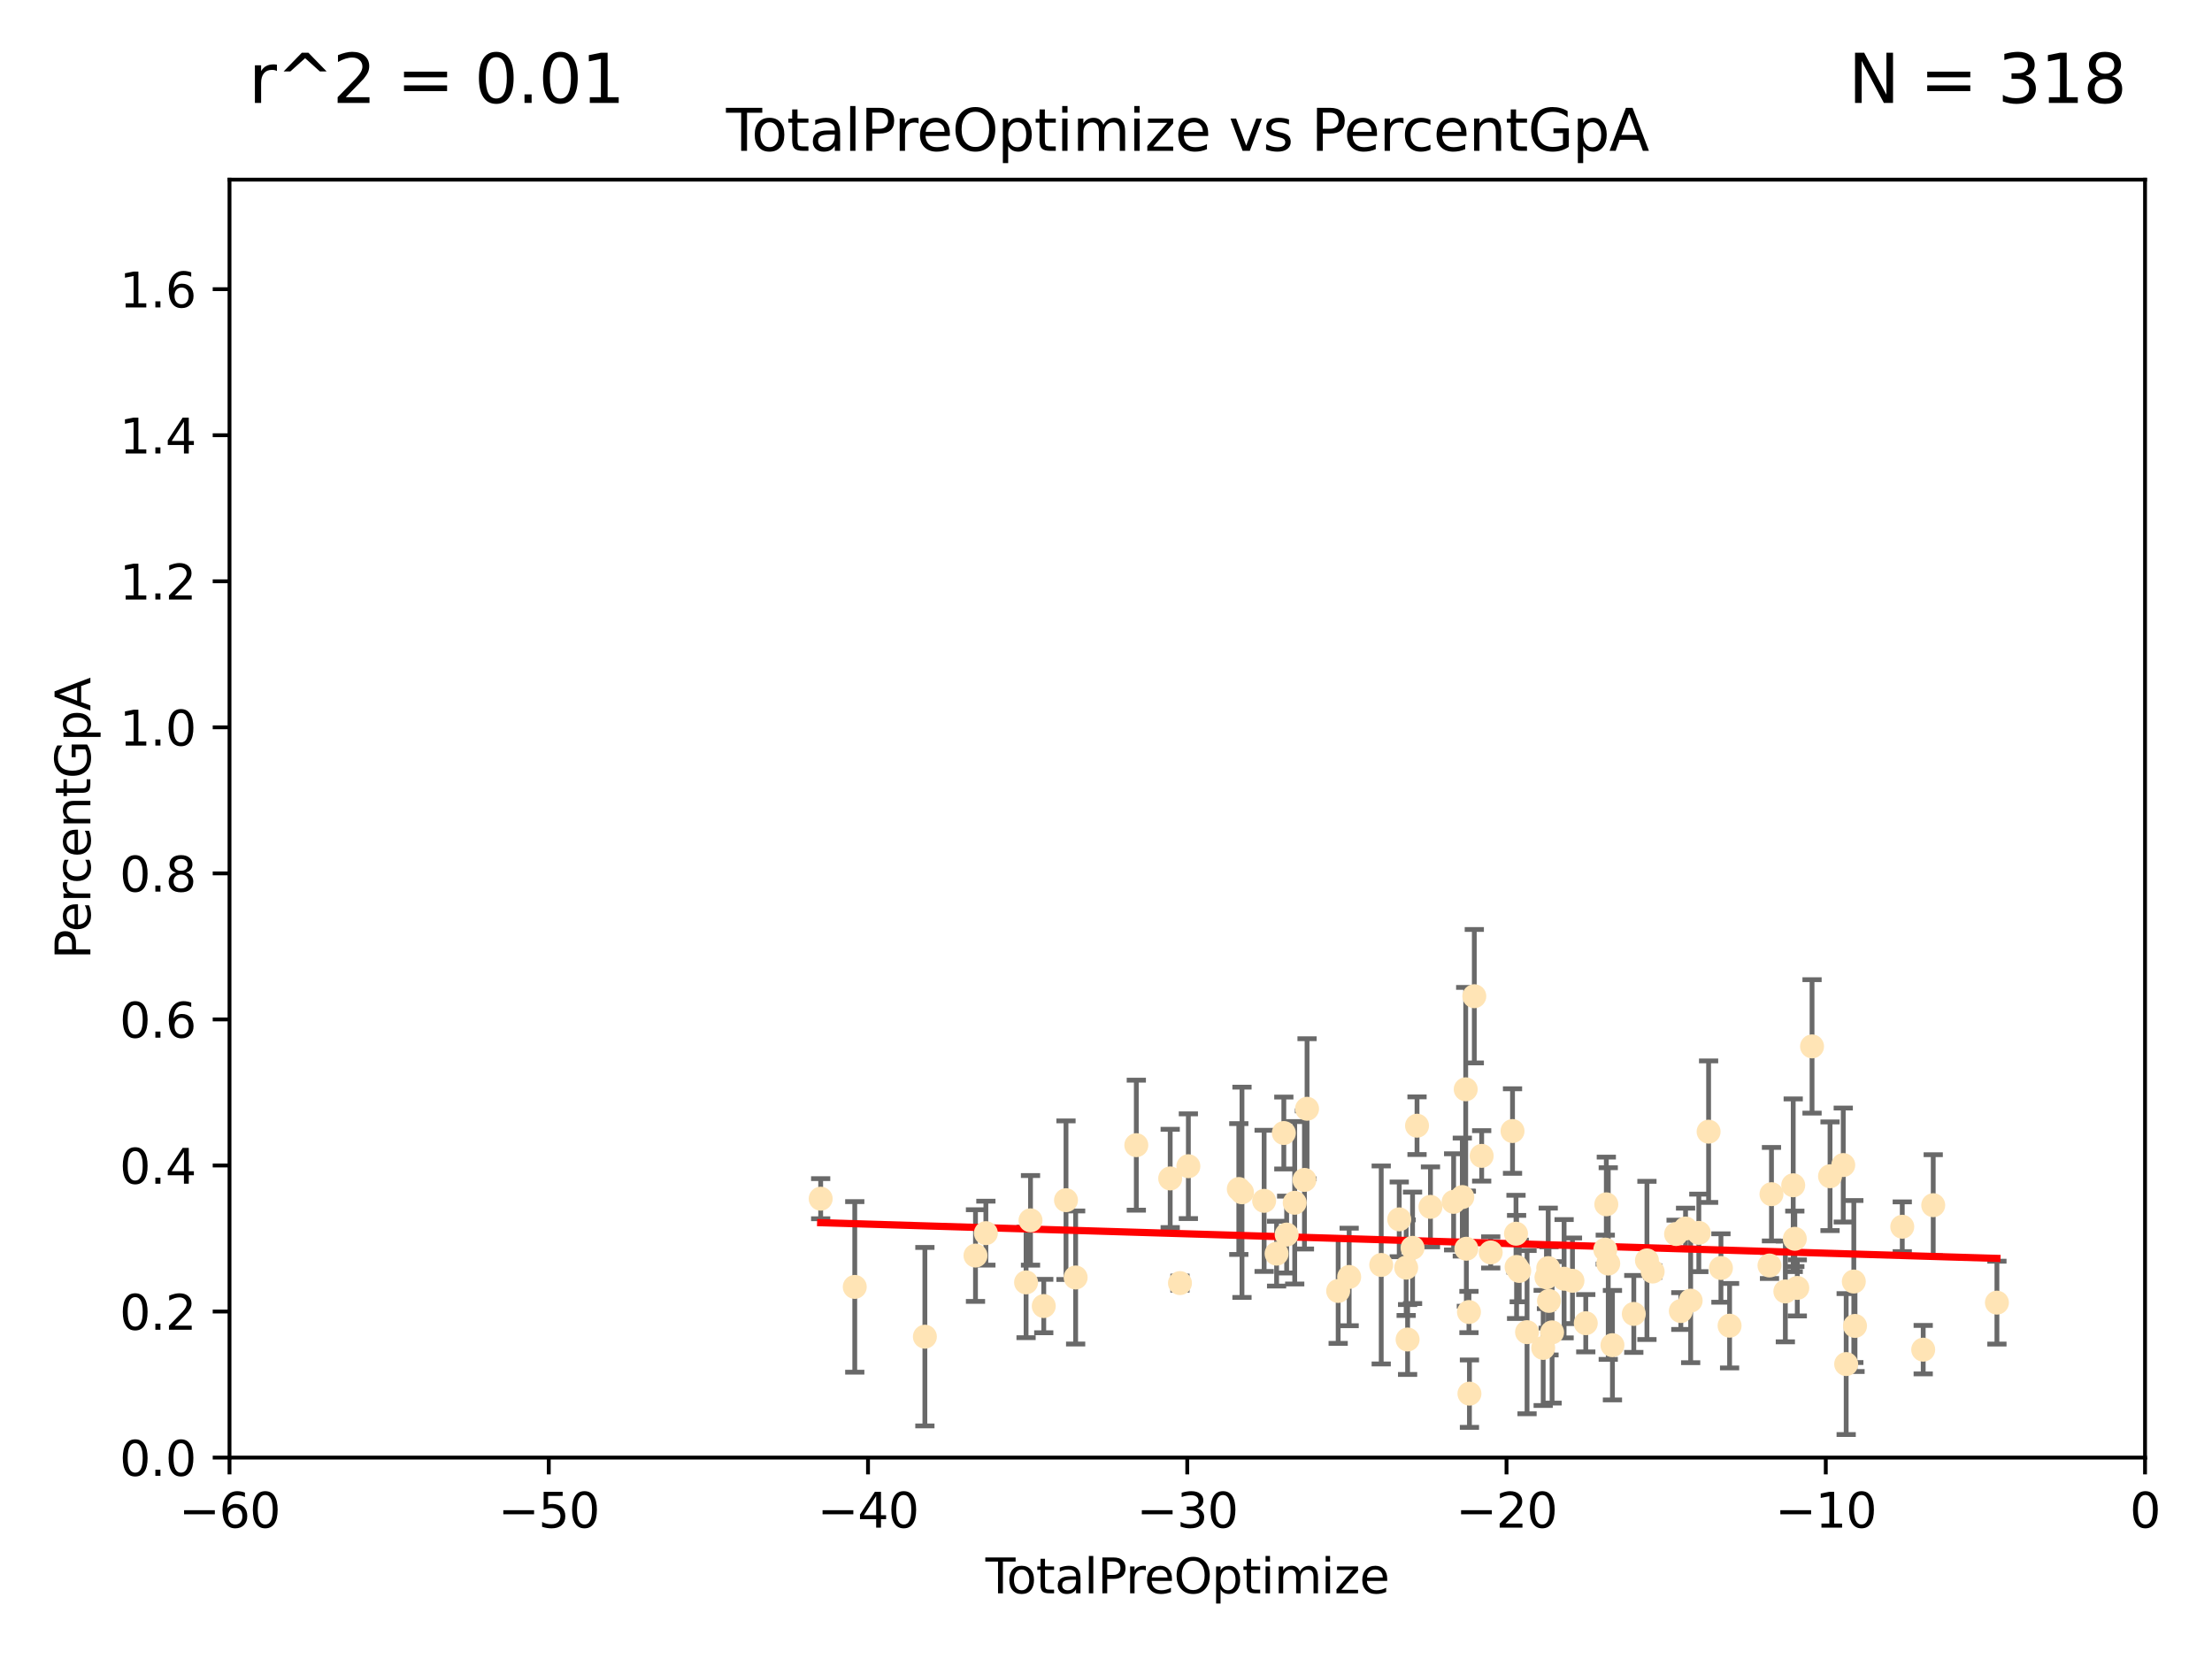<?xml version="1.0" encoding="utf-8" standalone="no"?>
<!DOCTYPE svg PUBLIC "-//W3C//DTD SVG 1.1//EN"
  "http://www.w3.org/Graphics/SVG/1.1/DTD/svg11.dtd">
<svg xmlns:xlink="http://www.w3.org/1999/xlink" width="460.8pt" height="345.6pt" viewBox="0 0 460.8 345.6" xmlns="http://www.w3.org/2000/svg" version="1.1">
 <defs>
  <style type="text/css">*{stroke-linejoin: round; stroke-linecap: butt}</style>
 </defs>
 <g id="figure_1">
  <g id="patch_1">
   <path d="M 0 345.6 
L 460.8 345.6 
L 460.8 0 
L 0 0 
z
" style="fill: #ffffff"/>
  </g>
  <g id="axes_1">
   <g id="patch_2">
    <path d="M 47.81 303.64 
L 446.85 303.64 
L 446.85 37.422 
L 47.81 37.422 
z
" style="fill: #ffffff"/>
   </g>
   <g id="PathCollection_1">
    <defs>
     <path id="m94d2fe7455" d="M 0 1.118 
C 0.297 1.118 0.581 1 0.791 0.791 
C 1 0.581 1.118 0.297 1.118 0 
C 1.118 -0.297 1 -0.581 0.791 -0.791 
C 0.581 -1 0.297 -1.118 0 -1.118 
C -0.297 -1.118 -0.581 -1 -0.791 -0.791 
C -1 -0.581 -1.118 -0.297 -1.118 0 
C -1.118 0.297 -1 0.581 -0.791 0.791 
C -0.581 1 -0.297 1.118 0 1.118 
z
" style="stroke: #ffe4b5"/>
    </defs>
    <g clip-path="url(#p1c9de8a69a)">
     <use xlink:href="#m94d2fe7455" x="170.962" y="249.708" style="fill: #ffe4b5; stroke: #ffe4b5"/>
     <use xlink:href="#m94d2fe7455" x="178.063" y="268.085" style="fill: #ffe4b5; stroke: #ffe4b5"/>
     <use xlink:href="#m94d2fe7455" x="192.67" y="278.455" style="fill: #ffe4b5; stroke: #ffe4b5"/>
     <use xlink:href="#m94d2fe7455" x="203.213" y="261.557" style="fill: #ffe4b5; stroke: #ffe4b5"/>
     <use xlink:href="#m94d2fe7455" x="205.376" y="256.885" style="fill: #ffe4b5; stroke: #ffe4b5"/>
     <use xlink:href="#m94d2fe7455" x="213.75" y="267.147" style="fill: #ffe4b5; stroke: #ffe4b5"/>
     <use xlink:href="#m94d2fe7455" x="214.673" y="254.219" style="fill: #ffe4b5; stroke: #ffe4b5"/>
     <use xlink:href="#m94d2fe7455" x="217.434" y="272.074" style="fill: #ffe4b5; stroke: #ffe4b5"/>
     <use xlink:href="#m94d2fe7455" x="222.067" y="250.02" style="fill: #ffe4b5; stroke: #ffe4b5"/>
     <use xlink:href="#m94d2fe7455" x="224.076" y="266.122" style="fill: #ffe4b5; stroke: #ffe4b5"/>
     <use xlink:href="#m94d2fe7455" x="236.715" y="238.559" style="fill: #ffe4b5; stroke: #ffe4b5"/>
     <use xlink:href="#m94d2fe7455" x="243.773" y="245.49" style="fill: #ffe4b5; stroke: #ffe4b5"/>
     <use xlink:href="#m94d2fe7455" x="245.807" y="267.292" style="fill: #ffe4b5; stroke: #ffe4b5"/>
     <use xlink:href="#m94d2fe7455" x="247.558" y="242.944" style="fill: #ffe4b5; stroke: #ffe4b5"/>
     <use xlink:href="#m94d2fe7455" x="258.065" y="247.695" style="fill: #ffe4b5; stroke: #ffe4b5"/>
     <use xlink:href="#m94d2fe7455" x="258.728" y="248.376" style="fill: #ffe4b5; stroke: #ffe4b5"/>
     <use xlink:href="#m94d2fe7455" x="263.341" y="250.158" style="fill: #ffe4b5; stroke: #ffe4b5"/>
     <use xlink:href="#m94d2fe7455" x="265.938" y="261.161" style="fill: #ffe4b5; stroke: #ffe4b5"/>
     <use xlink:href="#m94d2fe7455" x="267.444" y="236.027" style="fill: #ffe4b5; stroke: #ffe4b5"/>
     <use xlink:href="#m94d2fe7455" x="268.035" y="257.181" style="fill: #ffe4b5; stroke: #ffe4b5"/>
     <use xlink:href="#m94d2fe7455" x="269.713" y="250.561" style="fill: #ffe4b5; stroke: #ffe4b5"/>
     <use xlink:href="#m94d2fe7455" x="271.74" y="245.796" style="fill: #ffe4b5; stroke: #ffe4b5"/>
     <use xlink:href="#m94d2fe7455" x="272.283" y="230.977" style="fill: #ffe4b5; stroke: #ffe4b5"/>
     <use xlink:href="#m94d2fe7455" x="278.764" y="268.931" style="fill: #ffe4b5; stroke: #ffe4b5"/>
     <use xlink:href="#m94d2fe7455" x="281.054" y="266.013" style="fill: #ffe4b5; stroke: #ffe4b5"/>
     <use xlink:href="#m94d2fe7455" x="287.734" y="263.513" style="fill: #ffe4b5; stroke: #ffe4b5"/>
     <use xlink:href="#m94d2fe7455" x="291.488" y="254.015" style="fill: #ffe4b5; stroke: #ffe4b5"/>
     <use xlink:href="#m94d2fe7455" x="292.932" y="264.076" style="fill: #ffe4b5; stroke: #ffe4b5"/>
     <use xlink:href="#m94d2fe7455" x="293.228" y="279.042" style="fill: #ffe4b5; stroke: #ffe4b5"/>
     <use xlink:href="#m94d2fe7455" x="294.263" y="259.947" style="fill: #ffe4b5; stroke: #ffe4b5"/>
     <use xlink:href="#m94d2fe7455" x="295.192" y="234.502" style="fill: #ffe4b5; stroke: #ffe4b5"/>
     <use xlink:href="#m94d2fe7455" x="297.991" y="251.414" style="fill: #ffe4b5; stroke: #ffe4b5"/>
     <use xlink:href="#m94d2fe7455" x="302.817" y="250.371" style="fill: #ffe4b5; stroke: #ffe4b5"/>
     <use xlink:href="#m94d2fe7455" x="304.625" y="249.371" style="fill: #ffe4b5; stroke: #ffe4b5"/>
     <use xlink:href="#m94d2fe7455" x="305.334" y="226.923" style="fill: #ffe4b5; stroke: #ffe4b5"/>
     <use xlink:href="#m94d2fe7455" x="305.468" y="260.135" style="fill: #ffe4b5; stroke: #ffe4b5"/>
     <use xlink:href="#m94d2fe7455" x="306.01" y="273.318" style="fill: #ffe4b5; stroke: #ffe4b5"/>
     <use xlink:href="#m94d2fe7455" x="306.112" y="290.323" style="fill: #ffe4b5; stroke: #ffe4b5"/>
     <use xlink:href="#m94d2fe7455" x="307.125" y="207.528" style="fill: #ffe4b5; stroke: #ffe4b5"/>
     <use xlink:href="#m94d2fe7455" x="308.661" y="240.789" style="fill: #ffe4b5; stroke: #ffe4b5"/>
     <use xlink:href="#m94d2fe7455" x="310.542" y="260.899" style="fill: #ffe4b5; stroke: #ffe4b5"/>
     <use xlink:href="#m94d2fe7455" x="315.086" y="235.617" style="fill: #ffe4b5; stroke: #ffe4b5"/>
     <use xlink:href="#m94d2fe7455" x="315.811" y="257.004" style="fill: #ffe4b5; stroke: #ffe4b5"/>
     <use xlink:href="#m94d2fe7455" x="315.932" y="263.928" style="fill: #ffe4b5; stroke: #ffe4b5"/>
     <use xlink:href="#m94d2fe7455" x="316.484" y="264.762" style="fill: #ffe4b5; stroke: #ffe4b5"/>
     <use xlink:href="#m94d2fe7455" x="318.111" y="277.512" style="fill: #ffe4b5; stroke: #ffe4b5"/>
     <use xlink:href="#m94d2fe7455" x="321.475" y="280.799" style="fill: #ffe4b5; stroke: #ffe4b5"/>
     <use xlink:href="#m94d2fe7455" x="322.156" y="266.086" style="fill: #ffe4b5; stroke: #ffe4b5"/>
     <use xlink:href="#m94d2fe7455" x="322.522" y="264.168" style="fill: #ffe4b5; stroke: #ffe4b5"/>
     <use xlink:href="#m94d2fe7455" x="322.683" y="270.998" style="fill: #ffe4b5; stroke: #ffe4b5"/>
     <use xlink:href="#m94d2fe7455" x="323.327" y="277.552" style="fill: #ffe4b5; stroke: #ffe4b5"/>
     <use xlink:href="#m94d2fe7455" x="325.832" y="266.382" style="fill: #ffe4b5; stroke: #ffe4b5"/>
     <use xlink:href="#m94d2fe7455" x="327.574" y="266.81" style="fill: #ffe4b5; stroke: #ffe4b5"/>
     <use xlink:href="#m94d2fe7455" x="330.345" y="275.65" style="fill: #ffe4b5; stroke: #ffe4b5"/>
     <use xlink:href="#m94d2fe7455" x="334.407" y="260.315" style="fill: #ffe4b5; stroke: #ffe4b5"/>
     <use xlink:href="#m94d2fe7455" x="334.626" y="250.884" style="fill: #ffe4b5; stroke: #ffe4b5"/>
     <use xlink:href="#m94d2fe7455" x="335.028" y="263.22" style="fill: #ffe4b5; stroke: #ffe4b5"/>
     <use xlink:href="#m94d2fe7455" x="335.902" y="280.226" style="fill: #ffe4b5; stroke: #ffe4b5"/>
     <use xlink:href="#m94d2fe7455" x="340.35" y="273.716" style="fill: #ffe4b5; stroke: #ffe4b5"/>
     <use xlink:href="#m94d2fe7455" x="343.087" y="262.567" style="fill: #ffe4b5; stroke: #ffe4b5"/>
     <use xlink:href="#m94d2fe7455" x="344.277" y="264.887" style="fill: #ffe4b5; stroke: #ffe4b5"/>
     <use xlink:href="#m94d2fe7455" x="349.161" y="257.073" style="fill: #ffe4b5; stroke: #ffe4b5"/>
     <use xlink:href="#m94d2fe7455" x="350.147" y="273.114" style="fill: #ffe4b5; stroke: #ffe4b5"/>
     <use xlink:href="#m94d2fe7455" x="351.133" y="255.923" style="fill: #ffe4b5; stroke: #ffe4b5"/>
     <use xlink:href="#m94d2fe7455" x="352.196" y="270.944" style="fill: #ffe4b5; stroke: #ffe4b5"/>
     <use xlink:href="#m94d2fe7455" x="353.898" y="256.831" style="fill: #ffe4b5; stroke: #ffe4b5"/>
     <use xlink:href="#m94d2fe7455" x="355.933" y="235.747" style="fill: #ffe4b5; stroke: #ffe4b5"/>
     <use xlink:href="#m94d2fe7455" x="358.504" y="264.149" style="fill: #ffe4b5; stroke: #ffe4b5"/>
     <use xlink:href="#m94d2fe7455" x="360.305" y="276.165" style="fill: #ffe4b5; stroke: #ffe4b5"/>
     <use xlink:href="#m94d2fe7455" x="368.618" y="263.624" style="fill: #ffe4b5; stroke: #ffe4b5"/>
     <use xlink:href="#m94d2fe7455" x="369.031" y="248.768" style="fill: #ffe4b5; stroke: #ffe4b5"/>
     <use xlink:href="#m94d2fe7455" x="371.922" y="269.033" style="fill: #ffe4b5; stroke: #ffe4b5"/>
     <use xlink:href="#m94d2fe7455" x="373.56" y="246.914" style="fill: #ffe4b5; stroke: #ffe4b5"/>
     <use xlink:href="#m94d2fe7455" x="373.892" y="258.063" style="fill: #ffe4b5; stroke: #ffe4b5"/>
     <use xlink:href="#m94d2fe7455" x="374.408" y="268.295" style="fill: #ffe4b5; stroke: #ffe4b5"/>
     <use xlink:href="#m94d2fe7455" x="377.482" y="217.983" style="fill: #ffe4b5; stroke: #ffe4b5"/>
     <use xlink:href="#m94d2fe7455" x="381.23" y="245.035" style="fill: #ffe4b5; stroke: #ffe4b5"/>
     <use xlink:href="#m94d2fe7455" x="383.984" y="242.699" style="fill: #ffe4b5; stroke: #ffe4b5"/>
     <use xlink:href="#m94d2fe7455" x="384.593" y="284.159" style="fill: #ffe4b5; stroke: #ffe4b5"/>
     <use xlink:href="#m94d2fe7455" x="386.184" y="266.968" style="fill: #ffe4b5; stroke: #ffe4b5"/>
     <use xlink:href="#m94d2fe7455" x="386.433" y="276.214" style="fill: #ffe4b5; stroke: #ffe4b5"/>
     <use xlink:href="#m94d2fe7455" x="396.276" y="255.552" style="fill: #ffe4b5; stroke: #ffe4b5"/>
     <use xlink:href="#m94d2fe7455" x="400.639" y="281.158" style="fill: #ffe4b5; stroke: #ffe4b5"/>
     <use xlink:href="#m94d2fe7455" x="402.726" y="251.062" style="fill: #ffe4b5; stroke: #ffe4b5"/>
     <use xlink:href="#m94d2fe7455" x="415.995" y="271.363" style="fill: #ffe4b5; stroke: #ffe4b5"/>
    </g>
   </g>
   <g id="matplotlib.axis_1">
    <g id="xtick_1">
     <g id="line2d_1">
      <defs>
       <path id="m0b54bffd5a" d="M 0 0 
L 0 3.5 
" style="stroke: #000000; stroke-width: 0.8"/>
      </defs>
      <g>
       <use xlink:href="#m0b54bffd5a" x="47.81" y="303.64" style="stroke: #000000; stroke-width: 0.8"/>
      </g>
     </g>
     <g id="text_1">
      <!-- −60 -->
      <g transform="translate(37.258 318.238)scale(0.1 -0.1)">
       <defs>
        <path id="DejaVuSans-2212" d="M 678 2272 
L 4684 2272 
L 4684 1741 
L 678 1741 
L 678 2272 
z
" transform="scale(0.016)"/>
        <path id="DejaVuSans-36" d="M 2113 2584 
Q 1688 2584 1439 2293 
Q 1191 2003 1191 1497 
Q 1191 994 1439 701 
Q 1688 409 2113 409 
Q 2538 409 2786 701 
Q 3034 994 3034 1497 
Q 3034 2003 2786 2293 
Q 2538 2584 2113 2584 
z
M 3366 4563 
L 3366 3988 
Q 3128 4100 2886 4159 
Q 2644 4219 2406 4219 
Q 1781 4219 1451 3797 
Q 1122 3375 1075 2522 
Q 1259 2794 1537 2939 
Q 1816 3084 2150 3084 
Q 2853 3084 3261 2657 
Q 3669 2231 3669 1497 
Q 3669 778 3244 343 
Q 2819 -91 2113 -91 
Q 1303 -91 875 529 
Q 447 1150 447 2328 
Q 447 3434 972 4092 
Q 1497 4750 2381 4750 
Q 2619 4750 2861 4703 
Q 3103 4656 3366 4563 
z
" transform="scale(0.016)"/>
        <path id="DejaVuSans-30" d="M 2034 4250 
Q 1547 4250 1301 3770 
Q 1056 3291 1056 2328 
Q 1056 1369 1301 889 
Q 1547 409 2034 409 
Q 2525 409 2770 889 
Q 3016 1369 3016 2328 
Q 3016 3291 2770 3770 
Q 2525 4250 2034 4250 
z
M 2034 4750 
Q 2819 4750 3233 4129 
Q 3647 3509 3647 2328 
Q 3647 1150 3233 529 
Q 2819 -91 2034 -91 
Q 1250 -91 836 529 
Q 422 1150 422 2328 
Q 422 3509 836 4129 
Q 1250 4750 2034 4750 
z
" transform="scale(0.016)"/>
       </defs>
       <use xlink:href="#DejaVuSans-2212"/>
       <use xlink:href="#DejaVuSans-36" x="83.789"/>
       <use xlink:href="#DejaVuSans-30" x="147.412"/>
      </g>
     </g>
    </g>
    <g id="xtick_2">
     <g id="line2d_2">
      <g>
       <use xlink:href="#m0b54bffd5a" x="114.317" y="303.64" style="stroke: #000000; stroke-width: 0.8"/>
      </g>
     </g>
     <g id="text_2">
      <!-- −50 -->
      <g transform="translate(103.764 318.238)scale(0.1 -0.1)">
       <defs>
        <path id="DejaVuSans-35" d="M 691 4666 
L 3169 4666 
L 3169 4134 
L 1269 4134 
L 1269 2991 
Q 1406 3038 1543 3061 
Q 1681 3084 1819 3084 
Q 2600 3084 3056 2656 
Q 3513 2228 3513 1497 
Q 3513 744 3044 326 
Q 2575 -91 1722 -91 
Q 1428 -91 1123 -41 
Q 819 9 494 109 
L 494 744 
Q 775 591 1075 516 
Q 1375 441 1709 441 
Q 2250 441 2565 725 
Q 2881 1009 2881 1497 
Q 2881 1984 2565 2268 
Q 2250 2553 1709 2553 
Q 1456 2553 1204 2497 
Q 953 2441 691 2322 
L 691 4666 
z
" transform="scale(0.016)"/>
       </defs>
       <use xlink:href="#DejaVuSans-2212"/>
       <use xlink:href="#DejaVuSans-35" x="83.789"/>
       <use xlink:href="#DejaVuSans-30" x="147.412"/>
      </g>
     </g>
    </g>
    <g id="xtick_3">
     <g id="line2d_3">
      <g>
       <use xlink:href="#m0b54bffd5a" x="180.823" y="303.64" style="stroke: #000000; stroke-width: 0.8"/>
      </g>
     </g>
     <g id="text_3">
      <!-- −40 -->
      <g transform="translate(170.271 318.238)scale(0.1 -0.1)">
       <defs>
        <path id="DejaVuSans-34" d="M 2419 4116 
L 825 1625 
L 2419 1625 
L 2419 4116 
z
M 2253 4666 
L 3047 4666 
L 3047 1625 
L 3713 1625 
L 3713 1100 
L 3047 1100 
L 3047 0 
L 2419 0 
L 2419 1100 
L 313 1100 
L 313 1709 
L 2253 4666 
z
" transform="scale(0.016)"/>
       </defs>
       <use xlink:href="#DejaVuSans-2212"/>
       <use xlink:href="#DejaVuSans-34" x="83.789"/>
       <use xlink:href="#DejaVuSans-30" x="147.412"/>
      </g>
     </g>
    </g>
    <g id="xtick_4">
     <g id="line2d_4">
      <g>
       <use xlink:href="#m0b54bffd5a" x="247.33" y="303.64" style="stroke: #000000; stroke-width: 0.8"/>
      </g>
     </g>
     <g id="text_4">
      <!-- −30 -->
      <g transform="translate(236.778 318.238)scale(0.1 -0.1)">
       <defs>
        <path id="DejaVuSans-33" d="M 2597 2516 
Q 3050 2419 3304 2112 
Q 3559 1806 3559 1356 
Q 3559 666 3084 287 
Q 2609 -91 1734 -91 
Q 1441 -91 1130 -33 
Q 819 25 488 141 
L 488 750 
Q 750 597 1062 519 
Q 1375 441 1716 441 
Q 2309 441 2620 675 
Q 2931 909 2931 1356 
Q 2931 1769 2642 2001 
Q 2353 2234 1838 2234 
L 1294 2234 
L 1294 2753 
L 1863 2753 
Q 2328 2753 2575 2939 
Q 2822 3125 2822 3475 
Q 2822 3834 2567 4026 
Q 2313 4219 1838 4219 
Q 1578 4219 1281 4162 
Q 984 4106 628 3988 
L 628 4550 
Q 988 4650 1302 4700 
Q 1616 4750 1894 4750 
Q 2613 4750 3031 4423 
Q 3450 4097 3450 3541 
Q 3450 3153 3228 2886 
Q 3006 2619 2597 2516 
z
" transform="scale(0.016)"/>
       </defs>
       <use xlink:href="#DejaVuSans-2212"/>
       <use xlink:href="#DejaVuSans-33" x="83.789"/>
       <use xlink:href="#DejaVuSans-30" x="147.412"/>
      </g>
     </g>
    </g>
    <g id="xtick_5">
     <g id="line2d_5">
      <g>
       <use xlink:href="#m0b54bffd5a" x="313.837" y="303.64" style="stroke: #000000; stroke-width: 0.8"/>
      </g>
     </g>
     <g id="text_5">
      <!-- −20 -->
      <g transform="translate(303.284 318.238)scale(0.1 -0.1)">
       <defs>
        <path id="DejaVuSans-32" d="M 1228 531 
L 3431 531 
L 3431 0 
L 469 0 
L 469 531 
Q 828 903 1448 1529 
Q 2069 2156 2228 2338 
Q 2531 2678 2651 2914 
Q 2772 3150 2772 3378 
Q 2772 3750 2511 3984 
Q 2250 4219 1831 4219 
Q 1534 4219 1204 4116 
Q 875 4013 500 3803 
L 500 4441 
Q 881 4594 1212 4672 
Q 1544 4750 1819 4750 
Q 2544 4750 2975 4387 
Q 3406 4025 3406 3419 
Q 3406 3131 3298 2873 
Q 3191 2616 2906 2266 
Q 2828 2175 2409 1742 
Q 1991 1309 1228 531 
z
" transform="scale(0.016)"/>
       </defs>
       <use xlink:href="#DejaVuSans-2212"/>
       <use xlink:href="#DejaVuSans-32" x="83.789"/>
       <use xlink:href="#DejaVuSans-30" x="147.412"/>
      </g>
     </g>
    </g>
    <g id="xtick_6">
     <g id="line2d_6">
      <g>
       <use xlink:href="#m0b54bffd5a" x="380.343" y="303.64" style="stroke: #000000; stroke-width: 0.8"/>
      </g>
     </g>
     <g id="text_6">
      <!-- −10 -->
      <g transform="translate(369.791 318.238)scale(0.1 -0.1)">
       <defs>
        <path id="DejaVuSans-31" d="M 794 531 
L 1825 531 
L 1825 4091 
L 703 3866 
L 703 4441 
L 1819 4666 
L 2450 4666 
L 2450 531 
L 3481 531 
L 3481 0 
L 794 0 
L 794 531 
z
" transform="scale(0.016)"/>
       </defs>
       <use xlink:href="#DejaVuSans-2212"/>
       <use xlink:href="#DejaVuSans-31" x="83.789"/>
       <use xlink:href="#DejaVuSans-30" x="147.412"/>
      </g>
     </g>
    </g>
    <g id="xtick_7">
     <g id="line2d_7">
      <g>
       <use xlink:href="#m0b54bffd5a" x="446.85" y="303.64" style="stroke: #000000; stroke-width: 0.8"/>
      </g>
     </g>
     <g id="text_7">
      <!-- 0 -->
      <g transform="translate(443.669 318.238)scale(0.1 -0.1)">
       <use xlink:href="#DejaVuSans-30"/>
      </g>
     </g>
    </g>
    <g id="text_8">
     <!-- TotalPreOptimize -->
     <g transform="translate(205.287 331.917)scale(0.1 -0.1)">
      <defs>
       <path id="DejaVuSans-54" d="M -19 4666 
L 3928 4666 
L 3928 4134 
L 2272 4134 
L 2272 0 
L 1638 0 
L 1638 4134 
L -19 4134 
L -19 4666 
z
" transform="scale(0.016)"/>
       <path id="DejaVuSans-6f" d="M 1959 3097 
Q 1497 3097 1228 2736 
Q 959 2375 959 1747 
Q 959 1119 1226 758 
Q 1494 397 1959 397 
Q 2419 397 2687 759 
Q 2956 1122 2956 1747 
Q 2956 2369 2687 2733 
Q 2419 3097 1959 3097 
z
M 1959 3584 
Q 2709 3584 3137 3096 
Q 3566 2609 3566 1747 
Q 3566 888 3137 398 
Q 2709 -91 1959 -91 
Q 1206 -91 779 398 
Q 353 888 353 1747 
Q 353 2609 779 3096 
Q 1206 3584 1959 3584 
z
" transform="scale(0.016)"/>
       <path id="DejaVuSans-74" d="M 1172 4494 
L 1172 3500 
L 2356 3500 
L 2356 3053 
L 1172 3053 
L 1172 1153 
Q 1172 725 1289 603 
Q 1406 481 1766 481 
L 2356 481 
L 2356 0 
L 1766 0 
Q 1100 0 847 248 
Q 594 497 594 1153 
L 594 3053 
L 172 3053 
L 172 3500 
L 594 3500 
L 594 4494 
L 1172 4494 
z
" transform="scale(0.016)"/>
       <path id="DejaVuSans-61" d="M 2194 1759 
Q 1497 1759 1228 1600 
Q 959 1441 959 1056 
Q 959 750 1161 570 
Q 1363 391 1709 391 
Q 2188 391 2477 730 
Q 2766 1069 2766 1631 
L 2766 1759 
L 2194 1759 
z
M 3341 1997 
L 3341 0 
L 2766 0 
L 2766 531 
Q 2569 213 2275 61 
Q 1981 -91 1556 -91 
Q 1019 -91 701 211 
Q 384 513 384 1019 
Q 384 1609 779 1909 
Q 1175 2209 1959 2209 
L 2766 2209 
L 2766 2266 
Q 2766 2663 2505 2880 
Q 2244 3097 1772 3097 
Q 1472 3097 1187 3025 
Q 903 2953 641 2809 
L 641 3341 
Q 956 3463 1253 3523 
Q 1550 3584 1831 3584 
Q 2591 3584 2966 3190 
Q 3341 2797 3341 1997 
z
" transform="scale(0.016)"/>
       <path id="DejaVuSans-6c" d="M 603 4863 
L 1178 4863 
L 1178 0 
L 603 0 
L 603 4863 
z
" transform="scale(0.016)"/>
       <path id="DejaVuSans-50" d="M 1259 4147 
L 1259 2394 
L 2053 2394 
Q 2494 2394 2734 2622 
Q 2975 2850 2975 3272 
Q 2975 3691 2734 3919 
Q 2494 4147 2053 4147 
L 1259 4147 
z
M 628 4666 
L 2053 4666 
Q 2838 4666 3239 4311 
Q 3641 3956 3641 3272 
Q 3641 2581 3239 2228 
Q 2838 1875 2053 1875 
L 1259 1875 
L 1259 0 
L 628 0 
L 628 4666 
z
" transform="scale(0.016)"/>
       <path id="DejaVuSans-72" d="M 2631 2963 
Q 2534 3019 2420 3045 
Q 2306 3072 2169 3072 
Q 1681 3072 1420 2755 
Q 1159 2438 1159 1844 
L 1159 0 
L 581 0 
L 581 3500 
L 1159 3500 
L 1159 2956 
Q 1341 3275 1631 3429 
Q 1922 3584 2338 3584 
Q 2397 3584 2469 3576 
Q 2541 3569 2628 3553 
L 2631 2963 
z
" transform="scale(0.016)"/>
       <path id="DejaVuSans-65" d="M 3597 1894 
L 3597 1613 
L 953 1613 
Q 991 1019 1311 708 
Q 1631 397 2203 397 
Q 2534 397 2845 478 
Q 3156 559 3463 722 
L 3463 178 
Q 3153 47 2828 -22 
Q 2503 -91 2169 -91 
Q 1331 -91 842 396 
Q 353 884 353 1716 
Q 353 2575 817 3079 
Q 1281 3584 2069 3584 
Q 2775 3584 3186 3129 
Q 3597 2675 3597 1894 
z
M 3022 2063 
Q 3016 2534 2758 2815 
Q 2500 3097 2075 3097 
Q 1594 3097 1305 2825 
Q 1016 2553 972 2059 
L 3022 2063 
z
" transform="scale(0.016)"/>
       <path id="DejaVuSans-4f" d="M 2522 4238 
Q 1834 4238 1429 3725 
Q 1025 3213 1025 2328 
Q 1025 1447 1429 934 
Q 1834 422 2522 422 
Q 3209 422 3611 934 
Q 4013 1447 4013 2328 
Q 4013 3213 3611 3725 
Q 3209 4238 2522 4238 
z
M 2522 4750 
Q 3503 4750 4090 4092 
Q 4678 3434 4678 2328 
Q 4678 1225 4090 567 
Q 3503 -91 2522 -91 
Q 1538 -91 948 565 
Q 359 1222 359 2328 
Q 359 3434 948 4092 
Q 1538 4750 2522 4750 
z
" transform="scale(0.016)"/>
       <path id="DejaVuSans-70" d="M 1159 525 
L 1159 -1331 
L 581 -1331 
L 581 3500 
L 1159 3500 
L 1159 2969 
Q 1341 3281 1617 3432 
Q 1894 3584 2278 3584 
Q 2916 3584 3314 3078 
Q 3713 2572 3713 1747 
Q 3713 922 3314 415 
Q 2916 -91 2278 -91 
Q 1894 -91 1617 61 
Q 1341 213 1159 525 
z
M 3116 1747 
Q 3116 2381 2855 2742 
Q 2594 3103 2138 3103 
Q 1681 3103 1420 2742 
Q 1159 2381 1159 1747 
Q 1159 1113 1420 752 
Q 1681 391 2138 391 
Q 2594 391 2855 752 
Q 3116 1113 3116 1747 
z
" transform="scale(0.016)"/>
       <path id="DejaVuSans-69" d="M 603 3500 
L 1178 3500 
L 1178 0 
L 603 0 
L 603 3500 
z
M 603 4863 
L 1178 4863 
L 1178 4134 
L 603 4134 
L 603 4863 
z
" transform="scale(0.016)"/>
       <path id="DejaVuSans-6d" d="M 3328 2828 
Q 3544 3216 3844 3400 
Q 4144 3584 4550 3584 
Q 5097 3584 5394 3201 
Q 5691 2819 5691 2113 
L 5691 0 
L 5113 0 
L 5113 2094 
Q 5113 2597 4934 2840 
Q 4756 3084 4391 3084 
Q 3944 3084 3684 2787 
Q 3425 2491 3425 1978 
L 3425 0 
L 2847 0 
L 2847 2094 
Q 2847 2600 2669 2842 
Q 2491 3084 2119 3084 
Q 1678 3084 1418 2786 
Q 1159 2488 1159 1978 
L 1159 0 
L 581 0 
L 581 3500 
L 1159 3500 
L 1159 2956 
Q 1356 3278 1631 3431 
Q 1906 3584 2284 3584 
Q 2666 3584 2933 3390 
Q 3200 3197 3328 2828 
z
" transform="scale(0.016)"/>
       <path id="DejaVuSans-7a" d="M 353 3500 
L 3084 3500 
L 3084 2975 
L 922 459 
L 3084 459 
L 3084 0 
L 275 0 
L 275 525 
L 2438 3041 
L 353 3041 
L 353 3500 
z
" transform="scale(0.016)"/>
      </defs>
      <use xlink:href="#DejaVuSans-54"/>
      <use xlink:href="#DejaVuSans-6f" x="44.084"/>
      <use xlink:href="#DejaVuSans-74" x="105.266"/>
      <use xlink:href="#DejaVuSans-61" x="144.475"/>
      <use xlink:href="#DejaVuSans-6c" x="205.754"/>
      <use xlink:href="#DejaVuSans-50" x="233.537"/>
      <use xlink:href="#DejaVuSans-72" x="292.09"/>
      <use xlink:href="#DejaVuSans-65" x="330.953"/>
      <use xlink:href="#DejaVuSans-4f" x="392.477"/>
      <use xlink:href="#DejaVuSans-70" x="471.188"/>
      <use xlink:href="#DejaVuSans-74" x="534.664"/>
      <use xlink:href="#DejaVuSans-69" x="573.873"/>
      <use xlink:href="#DejaVuSans-6d" x="601.656"/>
      <use xlink:href="#DejaVuSans-69" x="699.068"/>
      <use xlink:href="#DejaVuSans-7a" x="726.852"/>
      <use xlink:href="#DejaVuSans-65" x="779.342"/>
     </g>
    </g>
   </g>
   <g id="matplotlib.axis_2">
    <g id="ytick_1">
     <g id="line2d_8">
      <defs>
       <path id="m4e2570d215" d="M 0 0 
L -3.5 0 
" style="stroke: #000000; stroke-width: 0.8"/>
      </defs>
      <g>
       <use xlink:href="#m4e2570d215" x="47.81" y="303.64" style="stroke: #000000; stroke-width: 0.8"/>
      </g>
     </g>
     <g id="text_9">
      <!-- 0.0 -->
      <g transform="translate(24.907 307.439)scale(0.1 -0.1)">
       <defs>
        <path id="DejaVuSans-2e" d="M 684 794 
L 1344 794 
L 1344 0 
L 684 0 
L 684 794 
z
" transform="scale(0.016)"/>
       </defs>
       <use xlink:href="#DejaVuSans-30"/>
       <use xlink:href="#DejaVuSans-2e" x="63.623"/>
       <use xlink:href="#DejaVuSans-30" x="95.41"/>
      </g>
     </g>
    </g>
    <g id="ytick_2">
     <g id="line2d_9">
      <g>
       <use xlink:href="#m4e2570d215" x="47.81" y="273.215" style="stroke: #000000; stroke-width: 0.8"/>
      </g>
     </g>
     <g id="text_10">
      <!-- 0.2 -->
      <g transform="translate(24.907 277.014)scale(0.1 -0.1)">
       <use xlink:href="#DejaVuSans-30"/>
       <use xlink:href="#DejaVuSans-2e" x="63.623"/>
       <use xlink:href="#DejaVuSans-32" x="95.41"/>
      </g>
     </g>
    </g>
    <g id="ytick_3">
     <g id="line2d_10">
      <g>
       <use xlink:href="#m4e2570d215" x="47.81" y="242.79" style="stroke: #000000; stroke-width: 0.8"/>
      </g>
     </g>
     <g id="text_11">
      <!-- 0.4 -->
      <g transform="translate(24.907 246.589)scale(0.1 -0.1)">
       <use xlink:href="#DejaVuSans-30"/>
       <use xlink:href="#DejaVuSans-2e" x="63.623"/>
       <use xlink:href="#DejaVuSans-34" x="95.41"/>
      </g>
     </g>
    </g>
    <g id="ytick_4">
     <g id="line2d_11">
      <g>
       <use xlink:href="#m4e2570d215" x="47.81" y="212.365" style="stroke: #000000; stroke-width: 0.8"/>
      </g>
     </g>
     <g id="text_12">
      <!-- 0.6 -->
      <g transform="translate(24.907 216.164)scale(0.1 -0.1)">
       <use xlink:href="#DejaVuSans-30"/>
       <use xlink:href="#DejaVuSans-2e" x="63.623"/>
       <use xlink:href="#DejaVuSans-36" x="95.41"/>
      </g>
     </g>
    </g>
    <g id="ytick_5">
     <g id="line2d_12">
      <g>
       <use xlink:href="#m4e2570d215" x="47.81" y="181.94" style="stroke: #000000; stroke-width: 0.8"/>
      </g>
     </g>
     <g id="text_13">
      <!-- 0.8 -->
      <g transform="translate(24.907 185.739)scale(0.1 -0.1)">
       <defs>
        <path id="DejaVuSans-38" d="M 2034 2216 
Q 1584 2216 1326 1975 
Q 1069 1734 1069 1313 
Q 1069 891 1326 650 
Q 1584 409 2034 409 
Q 2484 409 2743 651 
Q 3003 894 3003 1313 
Q 3003 1734 2745 1975 
Q 2488 2216 2034 2216 
z
M 1403 2484 
Q 997 2584 770 2862 
Q 544 3141 544 3541 
Q 544 4100 942 4425 
Q 1341 4750 2034 4750 
Q 2731 4750 3128 4425 
Q 3525 4100 3525 3541 
Q 3525 3141 3298 2862 
Q 3072 2584 2669 2484 
Q 3125 2378 3379 2068 
Q 3634 1759 3634 1313 
Q 3634 634 3220 271 
Q 2806 -91 2034 -91 
Q 1263 -91 848 271 
Q 434 634 434 1313 
Q 434 1759 690 2068 
Q 947 2378 1403 2484 
z
M 1172 3481 
Q 1172 3119 1398 2916 
Q 1625 2713 2034 2713 
Q 2441 2713 2670 2916 
Q 2900 3119 2900 3481 
Q 2900 3844 2670 4047 
Q 2441 4250 2034 4250 
Q 1625 4250 1398 4047 
Q 1172 3844 1172 3481 
z
" transform="scale(0.016)"/>
       </defs>
       <use xlink:href="#DejaVuSans-30"/>
       <use xlink:href="#DejaVuSans-2e" x="63.623"/>
       <use xlink:href="#DejaVuSans-38" x="95.41"/>
      </g>
     </g>
    </g>
    <g id="ytick_6">
     <g id="line2d_13">
      <g>
       <use xlink:href="#m4e2570d215" x="47.81" y="151.515" style="stroke: #000000; stroke-width: 0.8"/>
      </g>
     </g>
     <g id="text_14">
      <!-- 1.0 -->
      <g transform="translate(24.907 155.315)scale(0.1 -0.1)">
       <use xlink:href="#DejaVuSans-31"/>
       <use xlink:href="#DejaVuSans-2e" x="63.623"/>
       <use xlink:href="#DejaVuSans-30" x="95.41"/>
      </g>
     </g>
    </g>
    <g id="ytick_7">
     <g id="line2d_14">
      <g>
       <use xlink:href="#m4e2570d215" x="47.81" y="121.09" style="stroke: #000000; stroke-width: 0.8"/>
      </g>
     </g>
     <g id="text_15">
      <!-- 1.2 -->
      <g transform="translate(24.907 124.89)scale(0.1 -0.1)">
       <use xlink:href="#DejaVuSans-31"/>
       <use xlink:href="#DejaVuSans-2e" x="63.623"/>
       <use xlink:href="#DejaVuSans-32" x="95.41"/>
      </g>
     </g>
    </g>
    <g id="ytick_8">
     <g id="line2d_15">
      <g>
       <use xlink:href="#m4e2570d215" x="47.81" y="90.665" style="stroke: #000000; stroke-width: 0.8"/>
      </g>
     </g>
     <g id="text_16">
      <!-- 1.4 -->
      <g transform="translate(24.907 94.465)scale(0.1 -0.1)">
       <use xlink:href="#DejaVuSans-31"/>
       <use xlink:href="#DejaVuSans-2e" x="63.623"/>
       <use xlink:href="#DejaVuSans-34" x="95.41"/>
      </g>
     </g>
    </g>
    <g id="ytick_9">
     <g id="line2d_16">
      <g>
       <use xlink:href="#m4e2570d215" x="47.81" y="60.241" style="stroke: #000000; stroke-width: 0.8"/>
      </g>
     </g>
     <g id="text_17">
      <!-- 1.6 -->
      <g transform="translate(24.907 64.04)scale(0.1 -0.1)">
       <use xlink:href="#DejaVuSans-31"/>
       <use xlink:href="#DejaVuSans-2e" x="63.623"/>
       <use xlink:href="#DejaVuSans-36" x="95.41"/>
      </g>
     </g>
    </g>
    <g id="text_18">
     <!-- PercentGpA -->
     <g transform="translate(18.827 199.807)rotate(-90)scale(0.1 -0.1)">
      <defs>
       <path id="DejaVuSans-63" d="M 3122 3366 
L 3122 2828 
Q 2878 2963 2633 3030 
Q 2388 3097 2138 3097 
Q 1578 3097 1268 2742 
Q 959 2388 959 1747 
Q 959 1106 1268 751 
Q 1578 397 2138 397 
Q 2388 397 2633 464 
Q 2878 531 3122 666 
L 3122 134 
Q 2881 22 2623 -34 
Q 2366 -91 2075 -91 
Q 1284 -91 818 406 
Q 353 903 353 1747 
Q 353 2603 823 3093 
Q 1294 3584 2113 3584 
Q 2378 3584 2631 3529 
Q 2884 3475 3122 3366 
z
" transform="scale(0.016)"/>
       <path id="DejaVuSans-6e" d="M 3513 2113 
L 3513 0 
L 2938 0 
L 2938 2094 
Q 2938 2591 2744 2837 
Q 2550 3084 2163 3084 
Q 1697 3084 1428 2787 
Q 1159 2491 1159 1978 
L 1159 0 
L 581 0 
L 581 3500 
L 1159 3500 
L 1159 2956 
Q 1366 3272 1645 3428 
Q 1925 3584 2291 3584 
Q 2894 3584 3203 3211 
Q 3513 2838 3513 2113 
z
" transform="scale(0.016)"/>
       <path id="DejaVuSans-47" d="M 3809 666 
L 3809 1919 
L 2778 1919 
L 2778 2438 
L 4434 2438 
L 4434 434 
Q 4069 175 3628 42 
Q 3188 -91 2688 -91 
Q 1594 -91 976 548 
Q 359 1188 359 2328 
Q 359 3472 976 4111 
Q 1594 4750 2688 4750 
Q 3144 4750 3555 4637 
Q 3966 4525 4313 4306 
L 4313 3634 
Q 3963 3931 3569 4081 
Q 3175 4231 2741 4231 
Q 1884 4231 1454 3753 
Q 1025 3275 1025 2328 
Q 1025 1384 1454 906 
Q 1884 428 2741 428 
Q 3075 428 3337 486 
Q 3600 544 3809 666 
z
" transform="scale(0.016)"/>
       <path id="DejaVuSans-41" d="M 2188 4044 
L 1331 1722 
L 3047 1722 
L 2188 4044 
z
M 1831 4666 
L 2547 4666 
L 4325 0 
L 3669 0 
L 3244 1197 
L 1141 1197 
L 716 0 
L 50 0 
L 1831 4666 
z
" transform="scale(0.016)"/>
      </defs>
      <use xlink:href="#DejaVuSans-50"/>
      <use xlink:href="#DejaVuSans-65" x="56.678"/>
      <use xlink:href="#DejaVuSans-72" x="118.201"/>
      <use xlink:href="#DejaVuSans-63" x="157.064"/>
      <use xlink:href="#DejaVuSans-65" x="212.045"/>
      <use xlink:href="#DejaVuSans-6e" x="273.568"/>
      <use xlink:href="#DejaVuSans-74" x="336.947"/>
      <use xlink:href="#DejaVuSans-47" x="376.156"/>
      <use xlink:href="#DejaVuSans-70" x="453.646"/>
      <use xlink:href="#DejaVuSans-41" x="517.123"/>
     </g>
    </g>
   </g>
   <g id="LineCollection_1">
    <path d="M 170.962 253.885 
L 170.962 245.53 
" clip-path="url(#p1c9de8a69a)" style="fill: none; stroke: #696969"/>
    <path d="M 178.063 285.852 
L 178.063 250.318 
" clip-path="url(#p1c9de8a69a)" style="fill: none; stroke: #696969"/>
    <path d="M 192.67 297.046 
L 192.67 259.865 
" clip-path="url(#p1c9de8a69a)" style="fill: none; stroke: #696969"/>
    <path d="M 203.213 271.104 
L 203.213 252.01 
" clip-path="url(#p1c9de8a69a)" style="fill: none; stroke: #696969"/>
    <path d="M 205.376 263.543 
L 205.376 250.227 
" clip-path="url(#p1c9de8a69a)" style="fill: none; stroke: #696969"/>
    <path d="M 213.75 278.663 
L 213.75 255.632 
" clip-path="url(#p1c9de8a69a)" style="fill: none; stroke: #696969"/>
    <path d="M 214.673 263.552 
L 214.673 244.886 
" clip-path="url(#p1c9de8a69a)" style="fill: none; stroke: #696969"/>
    <path d="M 217.434 277.636 
L 217.434 266.512 
" clip-path="url(#p1c9de8a69a)" style="fill: none; stroke: #696969"/>
    <path d="M 222.067 266.54 
L 222.067 233.5 
" clip-path="url(#p1c9de8a69a)" style="fill: none; stroke: #696969"/>
    <path d="M 224.076 279.982 
L 224.076 252.263 
" clip-path="url(#p1c9de8a69a)" style="fill: none; stroke: #696969"/>
    <path d="M 236.715 252.099 
L 236.715 225.019 
" clip-path="url(#p1c9de8a69a)" style="fill: none; stroke: #696969"/>
    <path d="M 243.773 255.725 
L 243.773 235.255 
" clip-path="url(#p1c9de8a69a)" style="fill: none; stroke: #696969"/>
    <path d="M 245.807 268.768 
L 245.807 265.816 
" clip-path="url(#p1c9de8a69a)" style="fill: none; stroke: #696969"/>
    <path d="M 247.558 253.854 
L 247.558 232.034 
" clip-path="url(#p1c9de8a69a)" style="fill: none; stroke: #696969"/>
    <path d="M 258.065 261.326 
L 258.065 234.064 
" clip-path="url(#p1c9de8a69a)" style="fill: none; stroke: #696969"/>
    <path d="M 258.728 270.282 
L 258.728 226.47 
" clip-path="url(#p1c9de8a69a)" style="fill: none; stroke: #696969"/>
    <path d="M 263.341 264.86 
L 263.341 235.455 
" clip-path="url(#p1c9de8a69a)" style="fill: none; stroke: #696969"/>
    <path d="M 265.938 267.91 
L 265.938 254.411 
" clip-path="url(#p1c9de8a69a)" style="fill: none; stroke: #696969"/>
    <path d="M 267.444 243.518 
L 267.444 228.536 
" clip-path="url(#p1c9de8a69a)" style="fill: none; stroke: #696969"/>
    <path d="M 268.035 265.187 
L 268.035 249.175 
" clip-path="url(#p1c9de8a69a)" style="fill: none; stroke: #696969"/>
    <path d="M 269.713 267.477 
L 269.713 233.644 
" clip-path="url(#p1c9de8a69a)" style="fill: none; stroke: #696969"/>
    <path d="M 271.74 260.184 
L 271.74 231.408 
" clip-path="url(#p1c9de8a69a)" style="fill: none; stroke: #696969"/>
    <path d="M 272.283 245.57 
L 272.283 216.383 
" clip-path="url(#p1c9de8a69a)" style="fill: none; stroke: #696969"/>
    <path d="M 278.764 279.847 
L 278.764 258.014 
" clip-path="url(#p1c9de8a69a)" style="fill: none; stroke: #696969"/>
    <path d="M 281.054 276.174 
L 281.054 255.852 
" clip-path="url(#p1c9de8a69a)" style="fill: none; stroke: #696969"/>
    <path d="M 287.734 284.135 
L 287.734 242.891 
" clip-path="url(#p1c9de8a69a)" style="fill: none; stroke: #696969"/>
    <path d="M 291.488 261.797 
L 291.488 246.233 
" clip-path="url(#p1c9de8a69a)" style="fill: none; stroke: #696969"/>
    <path d="M 292.932 274.033 
L 292.932 254.118 
" clip-path="url(#p1c9de8a69a)" style="fill: none; stroke: #696969"/>
    <path d="M 293.228 286.321 
L 293.228 271.763 
" clip-path="url(#p1c9de8a69a)" style="fill: none; stroke: #696969"/>
    <path d="M 294.263 271.553 
L 294.263 248.341 
" clip-path="url(#p1c9de8a69a)" style="fill: none; stroke: #696969"/>
    <path d="M 295.192 240.504 
L 295.192 228.5 
" clip-path="url(#p1c9de8a69a)" style="fill: none; stroke: #696969"/>
    <path d="M 297.991 259.736 
L 297.991 243.091 
" clip-path="url(#p1c9de8a69a)" style="fill: none; stroke: #696969"/>
    <path d="M 302.817 260.389 
L 302.817 240.352 
" clip-path="url(#p1c9de8a69a)" style="fill: none; stroke: #696969"/>
    <path d="M 304.625 261.665 
L 304.625 237.076 
" clip-path="url(#p1c9de8a69a)" style="fill: none; stroke: #696969"/>
    <path d="M 305.334 248.15 
L 305.334 205.696 
" clip-path="url(#p1c9de8a69a)" style="fill: none; stroke: #696969"/>
    <path d="M 305.468 272.112 
L 305.468 248.157 
" clip-path="url(#p1c9de8a69a)" style="fill: none; stroke: #696969"/>
    <path d="M 306.01 277.62 
L 306.01 269.017 
" clip-path="url(#p1c9de8a69a)" style="fill: none; stroke: #696969"/>
    <path d="M 306.112 297.345 
L 306.112 283.302 
" clip-path="url(#p1c9de8a69a)" style="fill: none; stroke: #696969"/>
    <path d="M 307.125 221.424 
L 307.125 193.632 
" clip-path="url(#p1c9de8a69a)" style="fill: none; stroke: #696969"/>
    <path d="M 308.661 246.042 
L 308.661 235.536 
" clip-path="url(#p1c9de8a69a)" style="fill: none; stroke: #696969"/>
    <path d="M 310.542 264.15 
L 310.542 257.649 
" clip-path="url(#p1c9de8a69a)" style="fill: none; stroke: #696969"/>
    <path d="M 315.086 244.421 
L 315.086 226.814 
" clip-path="url(#p1c9de8a69a)" style="fill: none; stroke: #696969"/>
    <path d="M 315.811 265.007 
L 315.811 249.002 
" clip-path="url(#p1c9de8a69a)" style="fill: none; stroke: #696969"/>
    <path d="M 315.932 274.671 
L 315.932 253.186 
" clip-path="url(#p1c9de8a69a)" style="fill: none; stroke: #696969"/>
    <path d="M 316.484 271.182 
L 316.484 258.341 
" clip-path="url(#p1c9de8a69a)" style="fill: none; stroke: #696969"/>
    <path d="M 318.111 294.511 
L 318.111 260.512 
" clip-path="url(#p1c9de8a69a)" style="fill: none; stroke: #696969"/>
    <path d="M 321.475 292.79 
L 321.475 268.809 
" clip-path="url(#p1c9de8a69a)" style="fill: none; stroke: #696969"/>
    <path d="M 322.156 272.612 
L 322.156 259.56 
" clip-path="url(#p1c9de8a69a)" style="fill: none; stroke: #696969"/>
    <path d="M 322.522 276.668 
L 322.522 251.669 
" clip-path="url(#p1c9de8a69a)" style="fill: none; stroke: #696969"/>
    <path d="M 322.683 282.259 
L 322.683 259.737 
" clip-path="url(#p1c9de8a69a)" style="fill: none; stroke: #696969"/>
    <path d="M 323.327 292.285 
L 323.327 262.819 
" clip-path="url(#p1c9de8a69a)" style="fill: none; stroke: #696969"/>
    <path d="M 325.832 278.704 
L 325.832 254.06 
" clip-path="url(#p1c9de8a69a)" style="fill: none; stroke: #696969"/>
    <path d="M 327.574 275.729 
L 327.574 257.891 
" clip-path="url(#p1c9de8a69a)" style="fill: none; stroke: #696969"/>
    <path d="M 330.345 281.623 
L 330.345 269.677 
" clip-path="url(#p1c9de8a69a)" style="fill: none; stroke: #696969"/>
    <path d="M 334.407 263.331 
L 334.407 257.3 
" clip-path="url(#p1c9de8a69a)" style="fill: none; stroke: #696969"/>
    <path d="M 334.626 260.721 
L 334.626 241.047 
" clip-path="url(#p1c9de8a69a)" style="fill: none; stroke: #696969"/>
    <path d="M 335.028 283.184 
L 335.028 243.256 
" clip-path="url(#p1c9de8a69a)" style="fill: none; stroke: #696969"/>
    <path d="M 335.902 291.627 
L 335.902 268.825 
" clip-path="url(#p1c9de8a69a)" style="fill: none; stroke: #696969"/>
    <path d="M 340.35 281.728 
L 340.35 265.704 
" clip-path="url(#p1c9de8a69a)" style="fill: none; stroke: #696969"/>
    <path d="M 343.087 279.043 
L 343.087 246.091 
" clip-path="url(#p1c9de8a69a)" style="fill: none; stroke: #696969"/>
    <path d="M 344.277 266.084 
L 344.277 263.69 
" clip-path="url(#p1c9de8a69a)" style="fill: none; stroke: #696969"/>
    <path d="M 349.161 259.963 
L 349.161 254.184 
" clip-path="url(#p1c9de8a69a)" style="fill: none; stroke: #696969"/>
    <path d="M 350.147 276.947 
L 350.147 269.281 
" clip-path="url(#p1c9de8a69a)" style="fill: none; stroke: #696969"/>
    <path d="M 351.133 260.161 
L 351.133 251.684 
" clip-path="url(#p1c9de8a69a)" style="fill: none; stroke: #696969"/>
    <path d="M 352.196 283.872 
L 352.196 258.015 
" clip-path="url(#p1c9de8a69a)" style="fill: none; stroke: #696969"/>
    <path d="M 353.898 264.904 
L 353.898 248.758 
" clip-path="url(#p1c9de8a69a)" style="fill: none; stroke: #696969"/>
    <path d="M 355.933 250.488 
L 355.933 221.006 
" clip-path="url(#p1c9de8a69a)" style="fill: none; stroke: #696969"/>
    <path d="M 358.504 271.277 
L 358.504 257.021 
" clip-path="url(#p1c9de8a69a)" style="fill: none; stroke: #696969"/>
    <path d="M 360.305 284.962 
L 360.305 267.367 
" clip-path="url(#p1c9de8a69a)" style="fill: none; stroke: #696969"/>
    <path d="M 368.618 266.34 
L 368.618 260.908 
" clip-path="url(#p1c9de8a69a)" style="fill: none; stroke: #696969"/>
    <path d="M 369.031 258.506 
L 369.031 239.03 
" clip-path="url(#p1c9de8a69a)" style="fill: none; stroke: #696969"/>
    <path d="M 371.922 279.529 
L 371.922 258.537 
" clip-path="url(#p1c9de8a69a)" style="fill: none; stroke: #696969"/>
    <path d="M 373.56 264.9 
L 373.56 228.927 
" clip-path="url(#p1c9de8a69a)" style="fill: none; stroke: #696969"/>
    <path d="M 373.892 263.838 
L 373.892 252.288 
" clip-path="url(#p1c9de8a69a)" style="fill: none; stroke: #696969"/>
    <path d="M 374.408 274.134 
L 374.408 262.456 
" clip-path="url(#p1c9de8a69a)" style="fill: none; stroke: #696969"/>
    <path d="M 377.482 231.881 
L 377.482 204.085 
" clip-path="url(#p1c9de8a69a)" style="fill: none; stroke: #696969"/>
    <path d="M 381.23 256.353 
L 381.23 233.717 
" clip-path="url(#p1c9de8a69a)" style="fill: none; stroke: #696969"/>
    <path d="M 383.984 254.569 
L 383.984 230.828 
" clip-path="url(#p1c9de8a69a)" style="fill: none; stroke: #696969"/>
    <path d="M 384.593 298.836 
L 384.593 269.483 
" clip-path="url(#p1c9de8a69a)" style="fill: none; stroke: #696969"/>
    <path d="M 386.184 283.842 
L 386.184 250.094 
" clip-path="url(#p1c9de8a69a)" style="fill: none; stroke: #696969"/>
    <path d="M 386.433 285.708 
L 386.433 266.721 
" clip-path="url(#p1c9de8a69a)" style="fill: none; stroke: #696969"/>
    <path d="M 396.276 260.729 
L 396.276 250.374 
" clip-path="url(#p1c9de8a69a)" style="fill: none; stroke: #696969"/>
    <path d="M 400.639 286.203 
L 400.639 276.112 
" clip-path="url(#p1c9de8a69a)" style="fill: none; stroke: #696969"/>
    <path d="M 402.726 261.582 
L 402.726 240.542 
" clip-path="url(#p1c9de8a69a)" style="fill: none; stroke: #696969"/>
    <path d="M 415.995 279.995 
L 415.995 262.731 
" clip-path="url(#p1c9de8a69a)" style="fill: none; stroke: #696969"/>
   </g>
   <g id="line2d_17">
    <defs>
     <path id="m84794dc235" d="M 2 0 
L -2 -0 
" style="stroke: #696969"/>
    </defs>
    <g clip-path="url(#p1c9de8a69a)">
     <use xlink:href="#m84794dc235" x="170.962" y="253.885" style="fill: #696969; stroke: #696969"/>
     <use xlink:href="#m84794dc235" x="178.063" y="285.852" style="fill: #696969; stroke: #696969"/>
     <use xlink:href="#m84794dc235" x="192.67" y="297.046" style="fill: #696969; stroke: #696969"/>
     <use xlink:href="#m84794dc235" x="203.213" y="271.104" style="fill: #696969; stroke: #696969"/>
     <use xlink:href="#m84794dc235" x="205.376" y="263.543" style="fill: #696969; stroke: #696969"/>
     <use xlink:href="#m84794dc235" x="213.75" y="278.663" style="fill: #696969; stroke: #696969"/>
     <use xlink:href="#m84794dc235" x="214.673" y="263.552" style="fill: #696969; stroke: #696969"/>
     <use xlink:href="#m84794dc235" x="217.434" y="277.636" style="fill: #696969; stroke: #696969"/>
     <use xlink:href="#m84794dc235" x="222.067" y="266.54" style="fill: #696969; stroke: #696969"/>
     <use xlink:href="#m84794dc235" x="224.076" y="279.982" style="fill: #696969; stroke: #696969"/>
     <use xlink:href="#m84794dc235" x="236.715" y="252.099" style="fill: #696969; stroke: #696969"/>
     <use xlink:href="#m84794dc235" x="243.773" y="255.725" style="fill: #696969; stroke: #696969"/>
     <use xlink:href="#m84794dc235" x="245.807" y="268.768" style="fill: #696969; stroke: #696969"/>
     <use xlink:href="#m84794dc235" x="247.558" y="253.854" style="fill: #696969; stroke: #696969"/>
     <use xlink:href="#m84794dc235" x="258.065" y="261.326" style="fill: #696969; stroke: #696969"/>
     <use xlink:href="#m84794dc235" x="258.728" y="270.282" style="fill: #696969; stroke: #696969"/>
     <use xlink:href="#m84794dc235" x="263.341" y="264.86" style="fill: #696969; stroke: #696969"/>
     <use xlink:href="#m84794dc235" x="265.938" y="267.91" style="fill: #696969; stroke: #696969"/>
     <use xlink:href="#m84794dc235" x="267.444" y="243.518" style="fill: #696969; stroke: #696969"/>
     <use xlink:href="#m84794dc235" x="268.035" y="265.187" style="fill: #696969; stroke: #696969"/>
     <use xlink:href="#m84794dc235" x="269.713" y="267.477" style="fill: #696969; stroke: #696969"/>
     <use xlink:href="#m84794dc235" x="271.74" y="260.184" style="fill: #696969; stroke: #696969"/>
     <use xlink:href="#m84794dc235" x="272.283" y="245.57" style="fill: #696969; stroke: #696969"/>
     <use xlink:href="#m84794dc235" x="278.764" y="279.847" style="fill: #696969; stroke: #696969"/>
     <use xlink:href="#m84794dc235" x="281.054" y="276.174" style="fill: #696969; stroke: #696969"/>
     <use xlink:href="#m84794dc235" x="287.734" y="284.135" style="fill: #696969; stroke: #696969"/>
     <use xlink:href="#m84794dc235" x="291.488" y="261.797" style="fill: #696969; stroke: #696969"/>
     <use xlink:href="#m84794dc235" x="292.932" y="274.033" style="fill: #696969; stroke: #696969"/>
     <use xlink:href="#m84794dc235" x="293.228" y="286.321" style="fill: #696969; stroke: #696969"/>
     <use xlink:href="#m84794dc235" x="294.263" y="271.553" style="fill: #696969; stroke: #696969"/>
     <use xlink:href="#m84794dc235" x="295.192" y="240.504" style="fill: #696969; stroke: #696969"/>
     <use xlink:href="#m84794dc235" x="297.991" y="259.736" style="fill: #696969; stroke: #696969"/>
     <use xlink:href="#m84794dc235" x="302.817" y="260.389" style="fill: #696969; stroke: #696969"/>
     <use xlink:href="#m84794dc235" x="304.625" y="261.665" style="fill: #696969; stroke: #696969"/>
     <use xlink:href="#m84794dc235" x="305.334" y="248.15" style="fill: #696969; stroke: #696969"/>
     <use xlink:href="#m84794dc235" x="305.468" y="272.112" style="fill: #696969; stroke: #696969"/>
     <use xlink:href="#m84794dc235" x="306.01" y="277.62" style="fill: #696969; stroke: #696969"/>
     <use xlink:href="#m84794dc235" x="306.112" y="297.345" style="fill: #696969; stroke: #696969"/>
     <use xlink:href="#m84794dc235" x="307.125" y="221.424" style="fill: #696969; stroke: #696969"/>
     <use xlink:href="#m84794dc235" x="308.661" y="246.042" style="fill: #696969; stroke: #696969"/>
     <use xlink:href="#m84794dc235" x="310.542" y="264.15" style="fill: #696969; stroke: #696969"/>
     <use xlink:href="#m84794dc235" x="315.086" y="244.421" style="fill: #696969; stroke: #696969"/>
     <use xlink:href="#m84794dc235" x="315.811" y="265.007" style="fill: #696969; stroke: #696969"/>
     <use xlink:href="#m84794dc235" x="315.932" y="274.671" style="fill: #696969; stroke: #696969"/>
     <use xlink:href="#m84794dc235" x="316.484" y="271.182" style="fill: #696969; stroke: #696969"/>
     <use xlink:href="#m84794dc235" x="318.111" y="294.511" style="fill: #696969; stroke: #696969"/>
     <use xlink:href="#m84794dc235" x="321.475" y="292.79" style="fill: #696969; stroke: #696969"/>
     <use xlink:href="#m84794dc235" x="322.156" y="272.612" style="fill: #696969; stroke: #696969"/>
     <use xlink:href="#m84794dc235" x="322.522" y="276.668" style="fill: #696969; stroke: #696969"/>
     <use xlink:href="#m84794dc235" x="322.683" y="282.259" style="fill: #696969; stroke: #696969"/>
     <use xlink:href="#m84794dc235" x="323.327" y="292.285" style="fill: #696969; stroke: #696969"/>
     <use xlink:href="#m84794dc235" x="325.832" y="278.704" style="fill: #696969; stroke: #696969"/>
     <use xlink:href="#m84794dc235" x="327.574" y="275.729" style="fill: #696969; stroke: #696969"/>
     <use xlink:href="#m84794dc235" x="330.345" y="281.623" style="fill: #696969; stroke: #696969"/>
     <use xlink:href="#m84794dc235" x="334.407" y="263.331" style="fill: #696969; stroke: #696969"/>
     <use xlink:href="#m84794dc235" x="334.626" y="260.721" style="fill: #696969; stroke: #696969"/>
     <use xlink:href="#m84794dc235" x="335.028" y="283.184" style="fill: #696969; stroke: #696969"/>
     <use xlink:href="#m84794dc235" x="335.902" y="291.627" style="fill: #696969; stroke: #696969"/>
     <use xlink:href="#m84794dc235" x="340.35" y="281.728" style="fill: #696969; stroke: #696969"/>
     <use xlink:href="#m84794dc235" x="343.087" y="279.043" style="fill: #696969; stroke: #696969"/>
     <use xlink:href="#m84794dc235" x="344.277" y="266.084" style="fill: #696969; stroke: #696969"/>
     <use xlink:href="#m84794dc235" x="349.161" y="259.963" style="fill: #696969; stroke: #696969"/>
     <use xlink:href="#m84794dc235" x="350.147" y="276.947" style="fill: #696969; stroke: #696969"/>
     <use xlink:href="#m84794dc235" x="351.133" y="260.161" style="fill: #696969; stroke: #696969"/>
     <use xlink:href="#m84794dc235" x="352.196" y="283.872" style="fill: #696969; stroke: #696969"/>
     <use xlink:href="#m84794dc235" x="353.898" y="264.904" style="fill: #696969; stroke: #696969"/>
     <use xlink:href="#m84794dc235" x="355.933" y="250.488" style="fill: #696969; stroke: #696969"/>
     <use xlink:href="#m84794dc235" x="358.504" y="271.277" style="fill: #696969; stroke: #696969"/>
     <use xlink:href="#m84794dc235" x="360.305" y="284.962" style="fill: #696969; stroke: #696969"/>
     <use xlink:href="#m84794dc235" x="368.618" y="266.34" style="fill: #696969; stroke: #696969"/>
     <use xlink:href="#m84794dc235" x="369.031" y="258.506" style="fill: #696969; stroke: #696969"/>
     <use xlink:href="#m84794dc235" x="371.922" y="279.529" style="fill: #696969; stroke: #696969"/>
     <use xlink:href="#m84794dc235" x="373.56" y="264.9" style="fill: #696969; stroke: #696969"/>
     <use xlink:href="#m84794dc235" x="373.892" y="263.838" style="fill: #696969; stroke: #696969"/>
     <use xlink:href="#m84794dc235" x="374.408" y="274.134" style="fill: #696969; stroke: #696969"/>
     <use xlink:href="#m84794dc235" x="377.482" y="231.881" style="fill: #696969; stroke: #696969"/>
     <use xlink:href="#m84794dc235" x="381.23" y="256.353" style="fill: #696969; stroke: #696969"/>
     <use xlink:href="#m84794dc235" x="383.984" y="254.569" style="fill: #696969; stroke: #696969"/>
     <use xlink:href="#m84794dc235" x="384.593" y="298.836" style="fill: #696969; stroke: #696969"/>
     <use xlink:href="#m84794dc235" x="386.184" y="283.842" style="fill: #696969; stroke: #696969"/>
     <use xlink:href="#m84794dc235" x="386.433" y="285.708" style="fill: #696969; stroke: #696969"/>
     <use xlink:href="#m84794dc235" x="396.276" y="260.729" style="fill: #696969; stroke: #696969"/>
     <use xlink:href="#m84794dc235" x="400.639" y="286.203" style="fill: #696969; stroke: #696969"/>
     <use xlink:href="#m84794dc235" x="402.726" y="261.582" style="fill: #696969; stroke: #696969"/>
     <use xlink:href="#m84794dc235" x="415.995" y="279.995" style="fill: #696969; stroke: #696969"/>
    </g>
   </g>
   <g id="line2d_18">
    <g clip-path="url(#p1c9de8a69a)">
     <use xlink:href="#m84794dc235" x="170.962" y="245.53" style="fill: #696969; stroke: #696969"/>
     <use xlink:href="#m84794dc235" x="178.063" y="250.318" style="fill: #696969; stroke: #696969"/>
     <use xlink:href="#m84794dc235" x="192.67" y="259.865" style="fill: #696969; stroke: #696969"/>
     <use xlink:href="#m84794dc235" x="203.213" y="252.01" style="fill: #696969; stroke: #696969"/>
     <use xlink:href="#m84794dc235" x="205.376" y="250.227" style="fill: #696969; stroke: #696969"/>
     <use xlink:href="#m84794dc235" x="213.75" y="255.632" style="fill: #696969; stroke: #696969"/>
     <use xlink:href="#m84794dc235" x="214.673" y="244.886" style="fill: #696969; stroke: #696969"/>
     <use xlink:href="#m84794dc235" x="217.434" y="266.512" style="fill: #696969; stroke: #696969"/>
     <use xlink:href="#m84794dc235" x="222.067" y="233.5" style="fill: #696969; stroke: #696969"/>
     <use xlink:href="#m84794dc235" x="224.076" y="252.263" style="fill: #696969; stroke: #696969"/>
     <use xlink:href="#m84794dc235" x="236.715" y="225.019" style="fill: #696969; stroke: #696969"/>
     <use xlink:href="#m84794dc235" x="243.773" y="235.255" style="fill: #696969; stroke: #696969"/>
     <use xlink:href="#m84794dc235" x="245.807" y="265.816" style="fill: #696969; stroke: #696969"/>
     <use xlink:href="#m84794dc235" x="247.558" y="232.034" style="fill: #696969; stroke: #696969"/>
     <use xlink:href="#m84794dc235" x="258.065" y="234.064" style="fill: #696969; stroke: #696969"/>
     <use xlink:href="#m84794dc235" x="258.728" y="226.47" style="fill: #696969; stroke: #696969"/>
     <use xlink:href="#m84794dc235" x="263.341" y="235.455" style="fill: #696969; stroke: #696969"/>
     <use xlink:href="#m84794dc235" x="265.938" y="254.411" style="fill: #696969; stroke: #696969"/>
     <use xlink:href="#m84794dc235" x="267.444" y="228.536" style="fill: #696969; stroke: #696969"/>
     <use xlink:href="#m84794dc235" x="268.035" y="249.175" style="fill: #696969; stroke: #696969"/>
     <use xlink:href="#m84794dc235" x="269.713" y="233.644" style="fill: #696969; stroke: #696969"/>
     <use xlink:href="#m84794dc235" x="271.74" y="231.408" style="fill: #696969; stroke: #696969"/>
     <use xlink:href="#m84794dc235" x="272.283" y="216.383" style="fill: #696969; stroke: #696969"/>
     <use xlink:href="#m84794dc235" x="278.764" y="258.014" style="fill: #696969; stroke: #696969"/>
     <use xlink:href="#m84794dc235" x="281.054" y="255.852" style="fill: #696969; stroke: #696969"/>
     <use xlink:href="#m84794dc235" x="287.734" y="242.891" style="fill: #696969; stroke: #696969"/>
     <use xlink:href="#m84794dc235" x="291.488" y="246.233" style="fill: #696969; stroke: #696969"/>
     <use xlink:href="#m84794dc235" x="292.932" y="254.118" style="fill: #696969; stroke: #696969"/>
     <use xlink:href="#m84794dc235" x="293.228" y="271.763" style="fill: #696969; stroke: #696969"/>
     <use xlink:href="#m84794dc235" x="294.263" y="248.341" style="fill: #696969; stroke: #696969"/>
     <use xlink:href="#m84794dc235" x="295.192" y="228.5" style="fill: #696969; stroke: #696969"/>
     <use xlink:href="#m84794dc235" x="297.991" y="243.091" style="fill: #696969; stroke: #696969"/>
     <use xlink:href="#m84794dc235" x="302.817" y="240.352" style="fill: #696969; stroke: #696969"/>
     <use xlink:href="#m84794dc235" x="304.625" y="237.076" style="fill: #696969; stroke: #696969"/>
     <use xlink:href="#m84794dc235" x="305.334" y="205.696" style="fill: #696969; stroke: #696969"/>
     <use xlink:href="#m84794dc235" x="305.468" y="248.157" style="fill: #696969; stroke: #696969"/>
     <use xlink:href="#m84794dc235" x="306.01" y="269.017" style="fill: #696969; stroke: #696969"/>
     <use xlink:href="#m84794dc235" x="306.112" y="283.302" style="fill: #696969; stroke: #696969"/>
     <use xlink:href="#m84794dc235" x="307.125" y="193.632" style="fill: #696969; stroke: #696969"/>
     <use xlink:href="#m84794dc235" x="308.661" y="235.536" style="fill: #696969; stroke: #696969"/>
     <use xlink:href="#m84794dc235" x="310.542" y="257.649" style="fill: #696969; stroke: #696969"/>
     <use xlink:href="#m84794dc235" x="315.086" y="226.814" style="fill: #696969; stroke: #696969"/>
     <use xlink:href="#m84794dc235" x="315.811" y="249.002" style="fill: #696969; stroke: #696969"/>
     <use xlink:href="#m84794dc235" x="315.932" y="253.186" style="fill: #696969; stroke: #696969"/>
     <use xlink:href="#m84794dc235" x="316.484" y="258.341" style="fill: #696969; stroke: #696969"/>
     <use xlink:href="#m84794dc235" x="318.111" y="260.512" style="fill: #696969; stroke: #696969"/>
     <use xlink:href="#m84794dc235" x="321.475" y="268.809" style="fill: #696969; stroke: #696969"/>
     <use xlink:href="#m84794dc235" x="322.156" y="259.56" style="fill: #696969; stroke: #696969"/>
     <use xlink:href="#m84794dc235" x="322.522" y="251.669" style="fill: #696969; stroke: #696969"/>
     <use xlink:href="#m84794dc235" x="322.683" y="259.737" style="fill: #696969; stroke: #696969"/>
     <use xlink:href="#m84794dc235" x="323.327" y="262.819" style="fill: #696969; stroke: #696969"/>
     <use xlink:href="#m84794dc235" x="325.832" y="254.06" style="fill: #696969; stroke: #696969"/>
     <use xlink:href="#m84794dc235" x="327.574" y="257.891" style="fill: #696969; stroke: #696969"/>
     <use xlink:href="#m84794dc235" x="330.345" y="269.677" style="fill: #696969; stroke: #696969"/>
     <use xlink:href="#m84794dc235" x="334.407" y="257.3" style="fill: #696969; stroke: #696969"/>
     <use xlink:href="#m84794dc235" x="334.626" y="241.047" style="fill: #696969; stroke: #696969"/>
     <use xlink:href="#m84794dc235" x="335.028" y="243.256" style="fill: #696969; stroke: #696969"/>
     <use xlink:href="#m84794dc235" x="335.902" y="268.825" style="fill: #696969; stroke: #696969"/>
     <use xlink:href="#m84794dc235" x="340.35" y="265.704" style="fill: #696969; stroke: #696969"/>
     <use xlink:href="#m84794dc235" x="343.087" y="246.091" style="fill: #696969; stroke: #696969"/>
     <use xlink:href="#m84794dc235" x="344.277" y="263.69" style="fill: #696969; stroke: #696969"/>
     <use xlink:href="#m84794dc235" x="349.161" y="254.184" style="fill: #696969; stroke: #696969"/>
     <use xlink:href="#m84794dc235" x="350.147" y="269.281" style="fill: #696969; stroke: #696969"/>
     <use xlink:href="#m84794dc235" x="351.133" y="251.684" style="fill: #696969; stroke: #696969"/>
     <use xlink:href="#m84794dc235" x="352.196" y="258.015" style="fill: #696969; stroke: #696969"/>
     <use xlink:href="#m84794dc235" x="353.898" y="248.758" style="fill: #696969; stroke: #696969"/>
     <use xlink:href="#m84794dc235" x="355.933" y="221.006" style="fill: #696969; stroke: #696969"/>
     <use xlink:href="#m84794dc235" x="358.504" y="257.021" style="fill: #696969; stroke: #696969"/>
     <use xlink:href="#m84794dc235" x="360.305" y="267.367" style="fill: #696969; stroke: #696969"/>
     <use xlink:href="#m84794dc235" x="368.618" y="260.908" style="fill: #696969; stroke: #696969"/>
     <use xlink:href="#m84794dc235" x="369.031" y="239.03" style="fill: #696969; stroke: #696969"/>
     <use xlink:href="#m84794dc235" x="371.922" y="258.537" style="fill: #696969; stroke: #696969"/>
     <use xlink:href="#m84794dc235" x="373.56" y="228.927" style="fill: #696969; stroke: #696969"/>
     <use xlink:href="#m84794dc235" x="373.892" y="252.288" style="fill: #696969; stroke: #696969"/>
     <use xlink:href="#m84794dc235" x="374.408" y="262.456" style="fill: #696969; stroke: #696969"/>
     <use xlink:href="#m84794dc235" x="377.482" y="204.085" style="fill: #696969; stroke: #696969"/>
     <use xlink:href="#m84794dc235" x="381.23" y="233.717" style="fill: #696969; stroke: #696969"/>
     <use xlink:href="#m84794dc235" x="383.984" y="230.828" style="fill: #696969; stroke: #696969"/>
     <use xlink:href="#m84794dc235" x="384.593" y="269.483" style="fill: #696969; stroke: #696969"/>
     <use xlink:href="#m84794dc235" x="386.184" y="250.094" style="fill: #696969; stroke: #696969"/>
     <use xlink:href="#m84794dc235" x="386.433" y="266.721" style="fill: #696969; stroke: #696969"/>
     <use xlink:href="#m84794dc235" x="396.276" y="250.374" style="fill: #696969; stroke: #696969"/>
     <use xlink:href="#m84794dc235" x="400.639" y="276.112" style="fill: #696969; stroke: #696969"/>
     <use xlink:href="#m84794dc235" x="402.726" y="240.542" style="fill: #696969; stroke: #696969"/>
     <use xlink:href="#m84794dc235" x="415.995" y="262.731" style="fill: #696969; stroke: #696969"/>
    </g>
   </g>
   <g id="line2d_19">
    <path d="M 170.962 254.71 
L 178.063 254.925 
L 192.67 255.368 
L 203.213 255.688 
L 205.376 255.754 
L 213.75 256.008 
L 214.673 256.036 
L 217.434 256.12 
L 222.067 256.26 
L 224.076 256.321 
L 236.715 256.705 
L 243.773 256.919 
L 245.807 256.981 
L 247.558 257.034 
L 258.065 257.353 
L 258.728 257.373 
L 263.341 257.513 
L 265.938 257.591 
L 267.444 257.637 
L 268.035 257.655 
L 269.713 257.706 
L 271.74 257.768 
L 272.283 257.784 
L 278.764 257.981 
L 281.054 258.05 
L 287.734 258.253 
L 291.488 258.367 
L 292.932 258.411 
L 293.228 258.42 
L 294.263 258.451 
L 295.192 258.479 
L 297.991 258.564 
L 302.817 258.71 
L 304.625 258.765 
L 305.334 258.787 
L 305.468 258.791 
L 306.01 258.807 
L 306.112 258.81 
L 307.125 258.841 
L 308.661 258.888 
L 310.542 258.945 
L 315.086 259.083 
L 315.811 259.105 
L 315.932 259.108 
L 316.484 259.125 
L 318.111 259.174 
L 321.475 259.277 
L 322.156 259.297 
L 322.522 259.308 
L 322.683 259.313 
L 323.327 259.333 
L 325.832 259.409 
L 327.574 259.462 
L 330.345 259.546 
L 334.407 259.669 
L 334.626 259.676 
L 335.028 259.688 
L 335.902 259.714 
L 340.35 259.849 
L 343.087 259.932 
L 344.277 259.968 
L 349.161 260.117 
L 350.147 260.147 
L 351.133 260.176 
L 352.196 260.209 
L 353.898 260.26 
L 355.933 260.322 
L 358.504 260.4 
L 360.305 260.455 
L 368.618 260.707 
L 369.031 260.719 
L 371.922 260.807 
L 373.56 260.857 
L 373.892 260.867 
L 374.408 260.883 
L 377.482 260.976 
L 381.23 261.09 
L 383.984 261.173 
L 384.593 261.192 
L 386.184 261.24 
L 386.433 261.248 
L 396.276 261.546 
L 400.639 261.679 
L 402.726 261.742 
L 415.995 262.144 
" clip-path="url(#p1c9de8a69a)" style="fill: none; stroke: #ff0000; stroke-width: 1.5; stroke-linecap: square"/>
   </g>
   <g id="line2d_20">
    <defs>
     <path id="m0f9973aec0" d="M 0 2 
C 0.53 2 1.039 1.789 1.414 1.414 
C 1.789 1.039 2 0.53 2 0 
C 2 -0.53 1.789 -1.039 1.414 -1.414 
C 1.039 -1.789 0.53 -2 0 -2 
C -0.53 -2 -1.039 -1.789 -1.414 -1.414 
C -1.789 -1.039 -2 -0.53 -2 0 
C -2 0.53 -1.789 1.039 -1.414 1.414 
C -1.039 1.789 -0.53 2 0 2 
z
" style="stroke: #ffe4b5"/>
    </defs>
    <g clip-path="url(#p1c9de8a69a)">
     <use xlink:href="#m0f9973aec0" x="170.962" y="249.708" style="fill: #ffe4b5; stroke: #ffe4b5"/>
     <use xlink:href="#m0f9973aec0" x="178.063" y="268.085" style="fill: #ffe4b5; stroke: #ffe4b5"/>
     <use xlink:href="#m0f9973aec0" x="192.67" y="278.455" style="fill: #ffe4b5; stroke: #ffe4b5"/>
     <use xlink:href="#m0f9973aec0" x="203.213" y="261.557" style="fill: #ffe4b5; stroke: #ffe4b5"/>
     <use xlink:href="#m0f9973aec0" x="205.376" y="256.885" style="fill: #ffe4b5; stroke: #ffe4b5"/>
     <use xlink:href="#m0f9973aec0" x="213.75" y="267.147" style="fill: #ffe4b5; stroke: #ffe4b5"/>
     <use xlink:href="#m0f9973aec0" x="214.673" y="254.219" style="fill: #ffe4b5; stroke: #ffe4b5"/>
     <use xlink:href="#m0f9973aec0" x="217.434" y="272.074" style="fill: #ffe4b5; stroke: #ffe4b5"/>
     <use xlink:href="#m0f9973aec0" x="222.067" y="250.02" style="fill: #ffe4b5; stroke: #ffe4b5"/>
     <use xlink:href="#m0f9973aec0" x="224.076" y="266.122" style="fill: #ffe4b5; stroke: #ffe4b5"/>
     <use xlink:href="#m0f9973aec0" x="236.715" y="238.559" style="fill: #ffe4b5; stroke: #ffe4b5"/>
     <use xlink:href="#m0f9973aec0" x="243.773" y="245.49" style="fill: #ffe4b5; stroke: #ffe4b5"/>
     <use xlink:href="#m0f9973aec0" x="245.807" y="267.292" style="fill: #ffe4b5; stroke: #ffe4b5"/>
     <use xlink:href="#m0f9973aec0" x="247.558" y="242.944" style="fill: #ffe4b5; stroke: #ffe4b5"/>
     <use xlink:href="#m0f9973aec0" x="258.065" y="247.695" style="fill: #ffe4b5; stroke: #ffe4b5"/>
     <use xlink:href="#m0f9973aec0" x="258.728" y="248.376" style="fill: #ffe4b5; stroke: #ffe4b5"/>
     <use xlink:href="#m0f9973aec0" x="263.341" y="250.158" style="fill: #ffe4b5; stroke: #ffe4b5"/>
     <use xlink:href="#m0f9973aec0" x="265.938" y="261.161" style="fill: #ffe4b5; stroke: #ffe4b5"/>
     <use xlink:href="#m0f9973aec0" x="267.444" y="236.027" style="fill: #ffe4b5; stroke: #ffe4b5"/>
     <use xlink:href="#m0f9973aec0" x="268.035" y="257.181" style="fill: #ffe4b5; stroke: #ffe4b5"/>
     <use xlink:href="#m0f9973aec0" x="269.713" y="250.561" style="fill: #ffe4b5; stroke: #ffe4b5"/>
     <use xlink:href="#m0f9973aec0" x="271.74" y="245.796" style="fill: #ffe4b5; stroke: #ffe4b5"/>
     <use xlink:href="#m0f9973aec0" x="272.283" y="230.977" style="fill: #ffe4b5; stroke: #ffe4b5"/>
     <use xlink:href="#m0f9973aec0" x="278.764" y="268.931" style="fill: #ffe4b5; stroke: #ffe4b5"/>
     <use xlink:href="#m0f9973aec0" x="281.054" y="266.013" style="fill: #ffe4b5; stroke: #ffe4b5"/>
     <use xlink:href="#m0f9973aec0" x="287.734" y="263.513" style="fill: #ffe4b5; stroke: #ffe4b5"/>
     <use xlink:href="#m0f9973aec0" x="291.488" y="254.015" style="fill: #ffe4b5; stroke: #ffe4b5"/>
     <use xlink:href="#m0f9973aec0" x="292.932" y="264.076" style="fill: #ffe4b5; stroke: #ffe4b5"/>
     <use xlink:href="#m0f9973aec0" x="293.228" y="279.042" style="fill: #ffe4b5; stroke: #ffe4b5"/>
     <use xlink:href="#m0f9973aec0" x="294.263" y="259.947" style="fill: #ffe4b5; stroke: #ffe4b5"/>
     <use xlink:href="#m0f9973aec0" x="295.192" y="234.502" style="fill: #ffe4b5; stroke: #ffe4b5"/>
     <use xlink:href="#m0f9973aec0" x="297.991" y="251.414" style="fill: #ffe4b5; stroke: #ffe4b5"/>
     <use xlink:href="#m0f9973aec0" x="302.817" y="250.371" style="fill: #ffe4b5; stroke: #ffe4b5"/>
     <use xlink:href="#m0f9973aec0" x="304.625" y="249.371" style="fill: #ffe4b5; stroke: #ffe4b5"/>
     <use xlink:href="#m0f9973aec0" x="305.334" y="226.923" style="fill: #ffe4b5; stroke: #ffe4b5"/>
     <use xlink:href="#m0f9973aec0" x="305.468" y="260.135" style="fill: #ffe4b5; stroke: #ffe4b5"/>
     <use xlink:href="#m0f9973aec0" x="306.01" y="273.318" style="fill: #ffe4b5; stroke: #ffe4b5"/>
     <use xlink:href="#m0f9973aec0" x="306.112" y="290.323" style="fill: #ffe4b5; stroke: #ffe4b5"/>
     <use xlink:href="#m0f9973aec0" x="307.125" y="207.528" style="fill: #ffe4b5; stroke: #ffe4b5"/>
     <use xlink:href="#m0f9973aec0" x="308.661" y="240.789" style="fill: #ffe4b5; stroke: #ffe4b5"/>
     <use xlink:href="#m0f9973aec0" x="310.542" y="260.899" style="fill: #ffe4b5; stroke: #ffe4b5"/>
     <use xlink:href="#m0f9973aec0" x="315.086" y="235.617" style="fill: #ffe4b5; stroke: #ffe4b5"/>
     <use xlink:href="#m0f9973aec0" x="315.811" y="257.004" style="fill: #ffe4b5; stroke: #ffe4b5"/>
     <use xlink:href="#m0f9973aec0" x="315.932" y="263.928" style="fill: #ffe4b5; stroke: #ffe4b5"/>
     <use xlink:href="#m0f9973aec0" x="316.484" y="264.762" style="fill: #ffe4b5; stroke: #ffe4b5"/>
     <use xlink:href="#m0f9973aec0" x="318.111" y="277.512" style="fill: #ffe4b5; stroke: #ffe4b5"/>
     <use xlink:href="#m0f9973aec0" x="321.475" y="280.799" style="fill: #ffe4b5; stroke: #ffe4b5"/>
     <use xlink:href="#m0f9973aec0" x="322.156" y="266.086" style="fill: #ffe4b5; stroke: #ffe4b5"/>
     <use xlink:href="#m0f9973aec0" x="322.522" y="264.168" style="fill: #ffe4b5; stroke: #ffe4b5"/>
     <use xlink:href="#m0f9973aec0" x="322.683" y="270.998" style="fill: #ffe4b5; stroke: #ffe4b5"/>
     <use xlink:href="#m0f9973aec0" x="323.327" y="277.552" style="fill: #ffe4b5; stroke: #ffe4b5"/>
     <use xlink:href="#m0f9973aec0" x="325.832" y="266.382" style="fill: #ffe4b5; stroke: #ffe4b5"/>
     <use xlink:href="#m0f9973aec0" x="327.574" y="266.81" style="fill: #ffe4b5; stroke: #ffe4b5"/>
     <use xlink:href="#m0f9973aec0" x="330.345" y="275.65" style="fill: #ffe4b5; stroke: #ffe4b5"/>
     <use xlink:href="#m0f9973aec0" x="334.407" y="260.315" style="fill: #ffe4b5; stroke: #ffe4b5"/>
     <use xlink:href="#m0f9973aec0" x="334.626" y="250.884" style="fill: #ffe4b5; stroke: #ffe4b5"/>
     <use xlink:href="#m0f9973aec0" x="335.028" y="263.22" style="fill: #ffe4b5; stroke: #ffe4b5"/>
     <use xlink:href="#m0f9973aec0" x="335.902" y="280.226" style="fill: #ffe4b5; stroke: #ffe4b5"/>
     <use xlink:href="#m0f9973aec0" x="340.35" y="273.716" style="fill: #ffe4b5; stroke: #ffe4b5"/>
     <use xlink:href="#m0f9973aec0" x="343.087" y="262.567" style="fill: #ffe4b5; stroke: #ffe4b5"/>
     <use xlink:href="#m0f9973aec0" x="344.277" y="264.887" style="fill: #ffe4b5; stroke: #ffe4b5"/>
     <use xlink:href="#m0f9973aec0" x="349.161" y="257.073" style="fill: #ffe4b5; stroke: #ffe4b5"/>
     <use xlink:href="#m0f9973aec0" x="350.147" y="273.114" style="fill: #ffe4b5; stroke: #ffe4b5"/>
     <use xlink:href="#m0f9973aec0" x="351.133" y="255.923" style="fill: #ffe4b5; stroke: #ffe4b5"/>
     <use xlink:href="#m0f9973aec0" x="352.196" y="270.944" style="fill: #ffe4b5; stroke: #ffe4b5"/>
     <use xlink:href="#m0f9973aec0" x="353.898" y="256.831" style="fill: #ffe4b5; stroke: #ffe4b5"/>
     <use xlink:href="#m0f9973aec0" x="355.933" y="235.747" style="fill: #ffe4b5; stroke: #ffe4b5"/>
     <use xlink:href="#m0f9973aec0" x="358.504" y="264.149" style="fill: #ffe4b5; stroke: #ffe4b5"/>
     <use xlink:href="#m0f9973aec0" x="360.305" y="276.165" style="fill: #ffe4b5; stroke: #ffe4b5"/>
     <use xlink:href="#m0f9973aec0" x="368.618" y="263.624" style="fill: #ffe4b5; stroke: #ffe4b5"/>
     <use xlink:href="#m0f9973aec0" x="369.031" y="248.768" style="fill: #ffe4b5; stroke: #ffe4b5"/>
     <use xlink:href="#m0f9973aec0" x="371.922" y="269.033" style="fill: #ffe4b5; stroke: #ffe4b5"/>
     <use xlink:href="#m0f9973aec0" x="373.56" y="246.914" style="fill: #ffe4b5; stroke: #ffe4b5"/>
     <use xlink:href="#m0f9973aec0" x="373.892" y="258.063" style="fill: #ffe4b5; stroke: #ffe4b5"/>
     <use xlink:href="#m0f9973aec0" x="374.408" y="268.295" style="fill: #ffe4b5; stroke: #ffe4b5"/>
     <use xlink:href="#m0f9973aec0" x="377.482" y="217.983" style="fill: #ffe4b5; stroke: #ffe4b5"/>
     <use xlink:href="#m0f9973aec0" x="381.23" y="245.035" style="fill: #ffe4b5; stroke: #ffe4b5"/>
     <use xlink:href="#m0f9973aec0" x="383.984" y="242.699" style="fill: #ffe4b5; stroke: #ffe4b5"/>
     <use xlink:href="#m0f9973aec0" x="384.593" y="284.159" style="fill: #ffe4b5; stroke: #ffe4b5"/>
     <use xlink:href="#m0f9973aec0" x="386.184" y="266.968" style="fill: #ffe4b5; stroke: #ffe4b5"/>
     <use xlink:href="#m0f9973aec0" x="386.433" y="276.214" style="fill: #ffe4b5; stroke: #ffe4b5"/>
     <use xlink:href="#m0f9973aec0" x="396.276" y="255.552" style="fill: #ffe4b5; stroke: #ffe4b5"/>
     <use xlink:href="#m0f9973aec0" x="400.639" y="281.158" style="fill: #ffe4b5; stroke: #ffe4b5"/>
     <use xlink:href="#m0f9973aec0" x="402.726" y="251.062" style="fill: #ffe4b5; stroke: #ffe4b5"/>
     <use xlink:href="#m0f9973aec0" x="415.995" y="271.363" style="fill: #ffe4b5; stroke: #ffe4b5"/>
    </g>
   </g>
   <g id="patch_3">
    <path d="M 47.81 303.64 
L 47.81 37.422 
" style="fill: none; stroke: #000000; stroke-width: 0.8; stroke-linejoin: miter; stroke-linecap: square"/>
   </g>
   <g id="patch_4">
    <path d="M 446.85 303.64 
L 446.85 37.422 
" style="fill: none; stroke: #000000; stroke-width: 0.8; stroke-linejoin: miter; stroke-linecap: square"/>
   </g>
   <g id="patch_5">
    <path d="M 47.81 303.64 
L 446.85 303.64 
" style="fill: none; stroke: #000000; stroke-width: 0.8; stroke-linejoin: miter; stroke-linecap: square"/>
   </g>
   <g id="patch_6">
    <path d="M 47.81 37.422 
L 446.85 37.422 
" style="fill: none; stroke: #000000; stroke-width: 0.8; stroke-linejoin: miter; stroke-linecap: square"/>
   </g>
   <g id="text_19">
    <!-- N = 318 -->
    <g transform="translate(385.033 21.438)scale(0.14 -0.14)">
     <defs>
      <path id="DejaVuSans-4e" d="M 628 4666 
L 1478 4666 
L 3547 763 
L 3547 4666 
L 4159 4666 
L 4159 0 
L 3309 0 
L 1241 3903 
L 1241 0 
L 628 0 
L 628 4666 
z
" transform="scale(0.016)"/>
      <path id="DejaVuSans-20" transform="scale(0.016)"/>
      <path id="DejaVuSans-3d" d="M 678 2906 
L 4684 2906 
L 4684 2381 
L 678 2381 
L 678 2906 
z
M 678 1631 
L 4684 1631 
L 4684 1100 
L 678 1100 
L 678 1631 
z
" transform="scale(0.016)"/>
     </defs>
     <use xlink:href="#DejaVuSans-4e"/>
     <use xlink:href="#DejaVuSans-20" x="74.805"/>
     <use xlink:href="#DejaVuSans-3d" x="106.592"/>
     <use xlink:href="#DejaVuSans-20" x="190.381"/>
     <use xlink:href="#DejaVuSans-33" x="222.168"/>
     <use xlink:href="#DejaVuSans-31" x="285.791"/>
     <use xlink:href="#DejaVuSans-38" x="349.414"/>
    </g>
   </g>
   <g id="text_20">
    <!-- r^2 = 0.01 -->
    <g transform="translate(51.8 21.438)scale(0.14 -0.14)">
     <defs>
      <path id="DejaVuSans-5e" d="M 2988 4666 
L 4684 2925 
L 4056 2925 
L 2681 4159 
L 1306 2925 
L 678 2925 
L 2375 4666 
L 2988 4666 
z
" transform="scale(0.016)"/>
     </defs>
     <use xlink:href="#DejaVuSans-72"/>
     <use xlink:href="#DejaVuSans-5e" x="41.113"/>
     <use xlink:href="#DejaVuSans-32" x="124.902"/>
     <use xlink:href="#DejaVuSans-20" x="188.525"/>
     <use xlink:href="#DejaVuSans-3d" x="220.312"/>
     <use xlink:href="#DejaVuSans-20" x="304.102"/>
     <use xlink:href="#DejaVuSans-30" x="335.889"/>
     <use xlink:href="#DejaVuSans-2e" x="399.512"/>
     <use xlink:href="#DejaVuSans-30" x="431.299"/>
     <use xlink:href="#DejaVuSans-31" x="494.922"/>
    </g>
   </g>
   <g id="text_21">
    <!-- TotalPreOptimize vs PercentGpA -->
    <g transform="translate(151.256 31.422)scale(0.12 -0.12)">
     <defs>
      <path id="DejaVuSans-76" d="M 191 3500 
L 800 3500 
L 1894 563 
L 2988 3500 
L 3597 3500 
L 2284 0 
L 1503 0 
L 191 3500 
z
" transform="scale(0.016)"/>
      <path id="DejaVuSans-73" d="M 2834 3397 
L 2834 2853 
Q 2591 2978 2328 3040 
Q 2066 3103 1784 3103 
Q 1356 3103 1142 2972 
Q 928 2841 928 2578 
Q 928 2378 1081 2264 
Q 1234 2150 1697 2047 
L 1894 2003 
Q 2506 1872 2764 1633 
Q 3022 1394 3022 966 
Q 3022 478 2636 193 
Q 2250 -91 1575 -91 
Q 1294 -91 989 -36 
Q 684 19 347 128 
L 347 722 
Q 666 556 975 473 
Q 1284 391 1588 391 
Q 1994 391 2212 530 
Q 2431 669 2431 922 
Q 2431 1156 2273 1281 
Q 2116 1406 1581 1522 
L 1381 1569 
Q 847 1681 609 1914 
Q 372 2147 372 2553 
Q 372 3047 722 3315 
Q 1072 3584 1716 3584 
Q 2034 3584 2315 3537 
Q 2597 3491 2834 3397 
z
" transform="scale(0.016)"/>
     </defs>
     <use xlink:href="#DejaVuSans-54"/>
     <use xlink:href="#DejaVuSans-6f" x="44.084"/>
     <use xlink:href="#DejaVuSans-74" x="105.266"/>
     <use xlink:href="#DejaVuSans-61" x="144.475"/>
     <use xlink:href="#DejaVuSans-6c" x="205.754"/>
     <use xlink:href="#DejaVuSans-50" x="233.537"/>
     <use xlink:href="#DejaVuSans-72" x="292.09"/>
     <use xlink:href="#DejaVuSans-65" x="330.953"/>
     <use xlink:href="#DejaVuSans-4f" x="392.477"/>
     <use xlink:href="#DejaVuSans-70" x="471.188"/>
     <use xlink:href="#DejaVuSans-74" x="534.664"/>
     <use xlink:href="#DejaVuSans-69" x="573.873"/>
     <use xlink:href="#DejaVuSans-6d" x="601.656"/>
     <use xlink:href="#DejaVuSans-69" x="699.068"/>
     <use xlink:href="#DejaVuSans-7a" x="726.852"/>
     <use xlink:href="#DejaVuSans-65" x="779.342"/>
     <use xlink:href="#DejaVuSans-20" x="840.865"/>
     <use xlink:href="#DejaVuSans-76" x="872.652"/>
     <use xlink:href="#DejaVuSans-73" x="931.832"/>
     <use xlink:href="#DejaVuSans-20" x="983.932"/>
     <use xlink:href="#DejaVuSans-50" x="1015.719"/>
     <use xlink:href="#DejaVuSans-65" x="1072.396"/>
     <use xlink:href="#DejaVuSans-72" x="1133.92"/>
     <use xlink:href="#DejaVuSans-63" x="1172.783"/>
     <use xlink:href="#DejaVuSans-65" x="1227.764"/>
     <use xlink:href="#DejaVuSans-6e" x="1289.287"/>
     <use xlink:href="#DejaVuSans-74" x="1352.666"/>
     <use xlink:href="#DejaVuSans-47" x="1391.875"/>
     <use xlink:href="#DejaVuSans-70" x="1469.365"/>
     <use xlink:href="#DejaVuSans-41" x="1532.842"/>
    </g>
   </g>
  </g>
 </g>
 <defs>
  <clipPath id="p1c9de8a69a">
   <rect x="47.81" y="37.422" width="399.04" height="266.218"/>
  </clipPath>
 </defs>
</svg>
